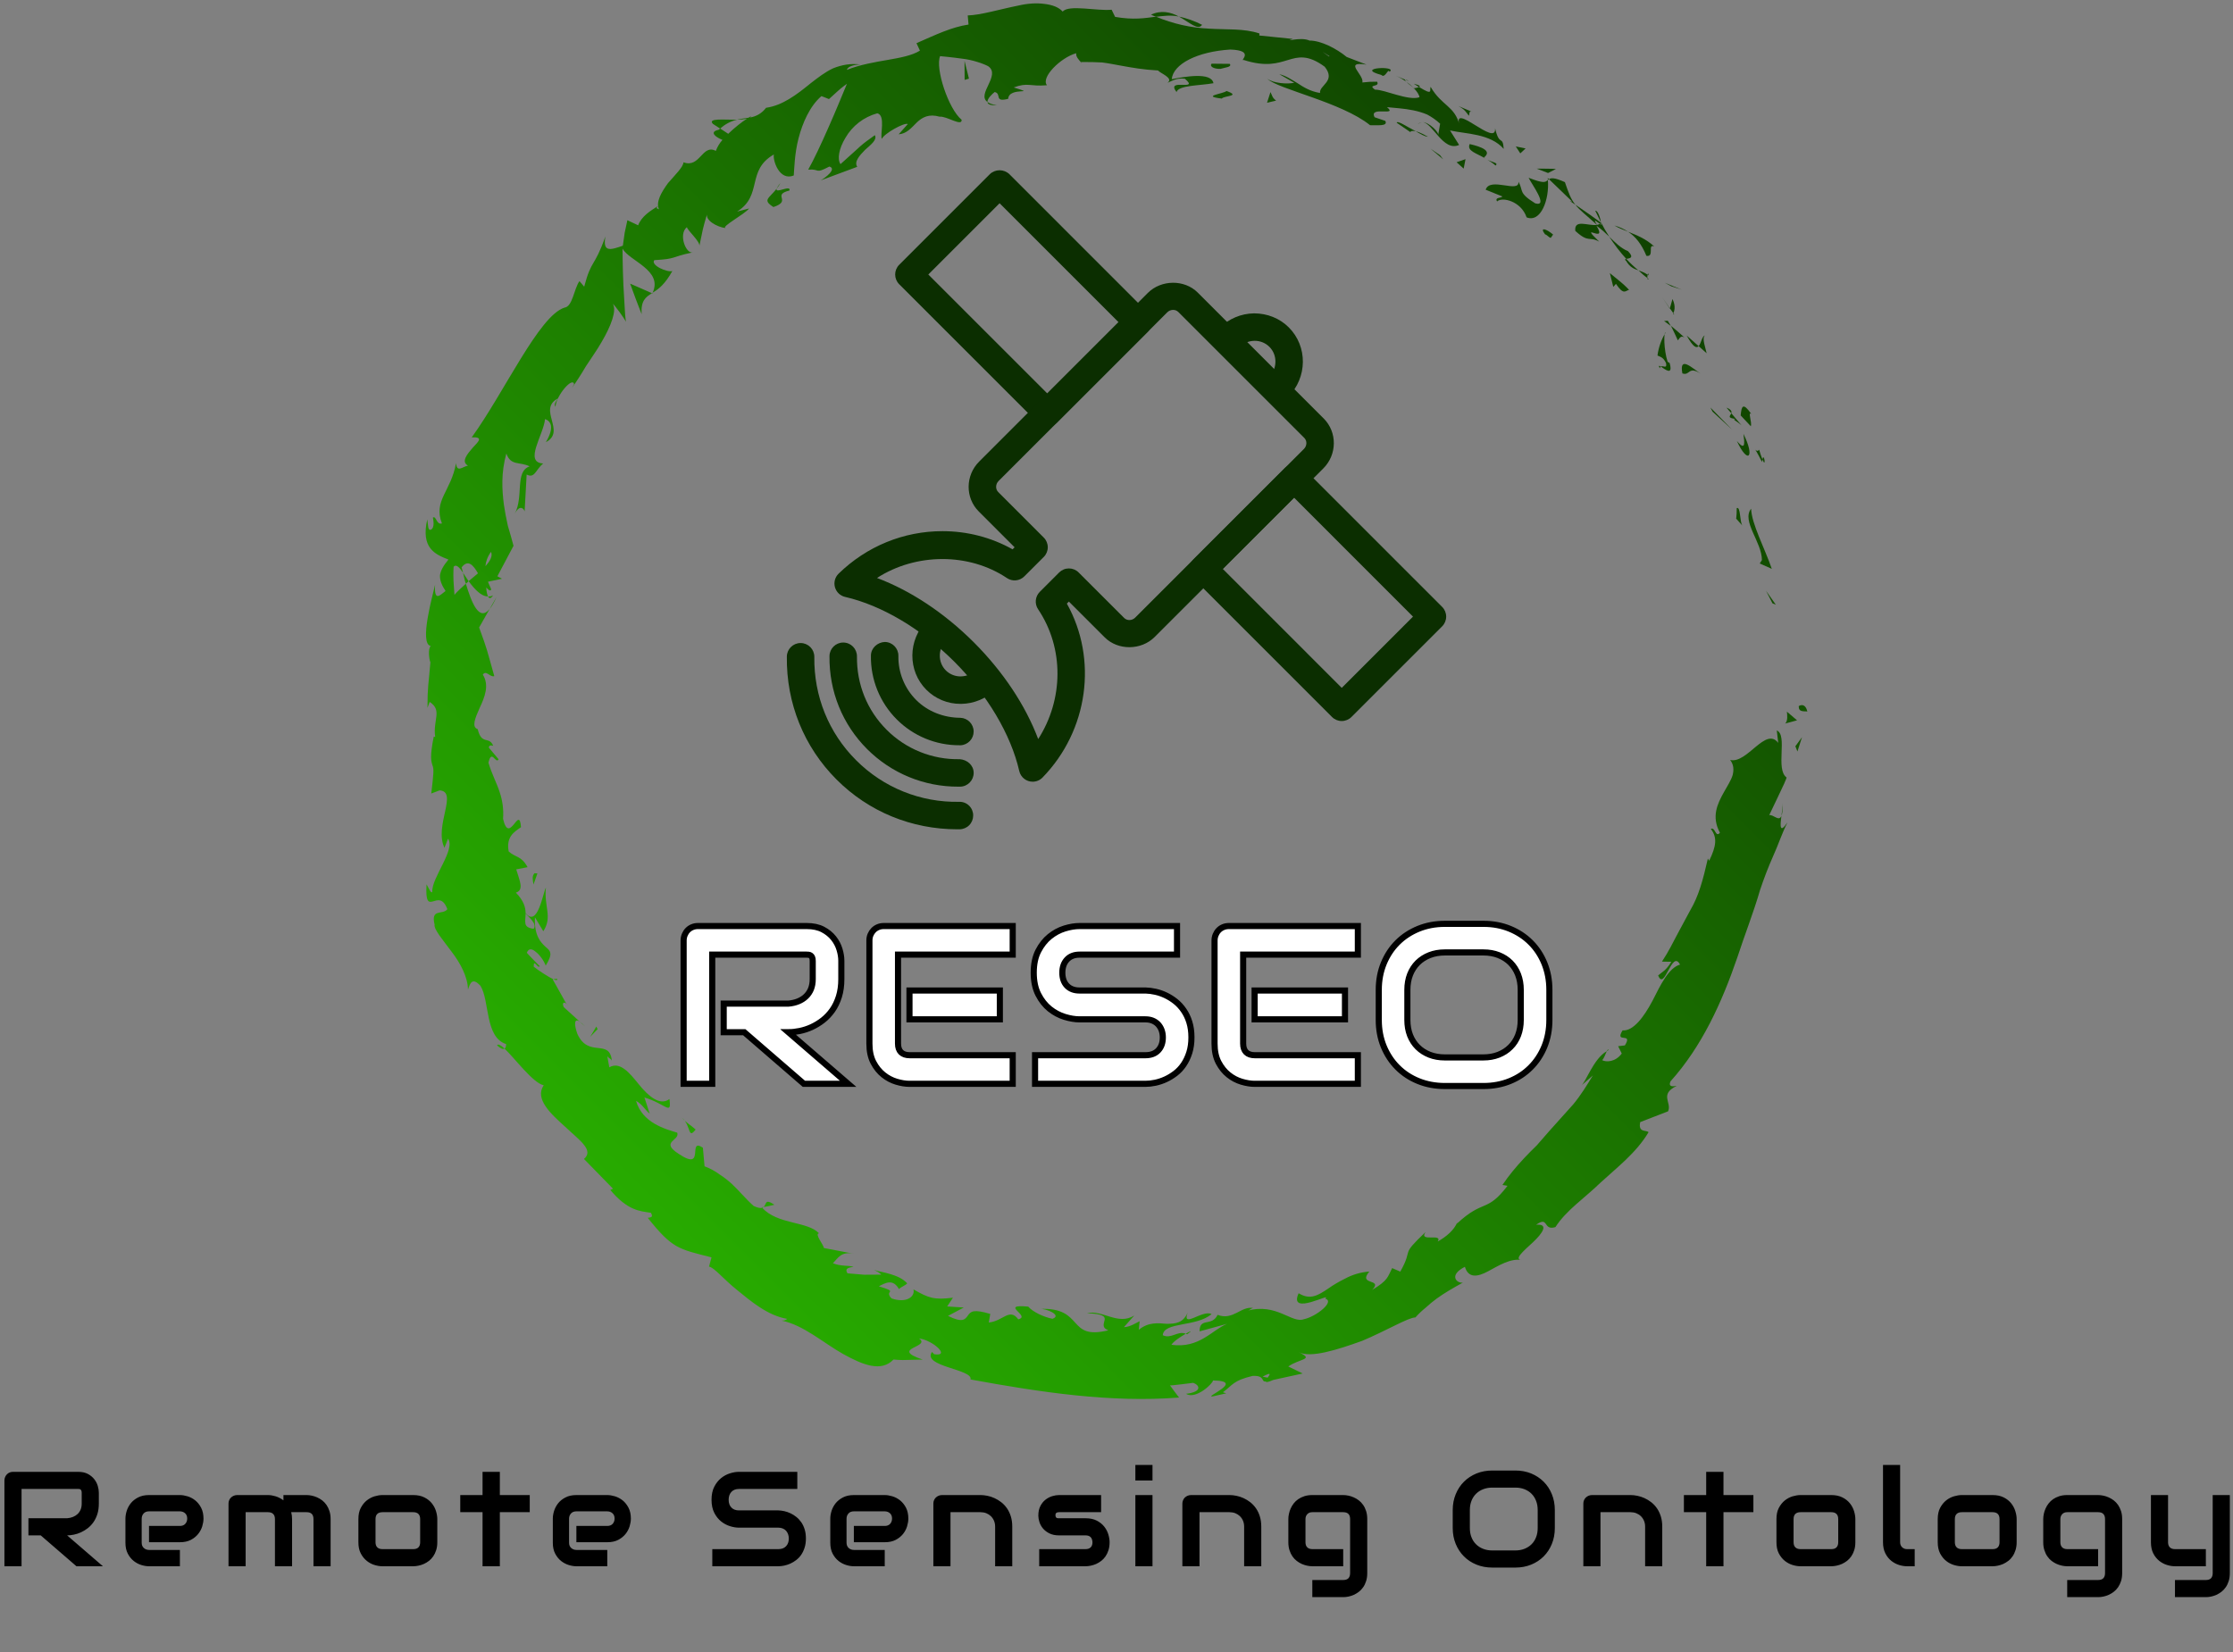 <?xml version="1.0" encoding="UTF-8" standalone="no" ?>
<!DOCTYPE svg PUBLIC "-//W3C//DTD SVG 1.1//EN" "http://www.w3.org/Graphics/SVG/1.1/DTD/svg11.dtd">
<svg xmlns="http://www.w3.org/2000/svg" xmlns:xlink="http://www.w3.org/1999/xlink" version="1.1" width="500" height="370" viewBox="0 0 500 370" xml:space="preserve">
<rect x="0" y="0" width="500" height="370" fill="#808080" stroke="none"/>
<desc>Logo for RESEO</desc>
<defs>
</defs>
<g transform="matrix(1.093 0 0 1.093 250 157.043)" id="n_fAuHnSbyV3S6o67riQa"  >
<g style="" vector-effect="non-scaling-stroke"   >
		<g transform="matrix(3.693 0 0 3.693 121.768 -47.657)" id="zaBJpGKNh4OfTV3_jV9RK"  >
<linearGradient id="SVGID_18" gradientUnits="userSpaceOnUse" gradientTransform="matrix(1 0 0 1 0 0)"  x1="12.211" y1="87.942" x2="89.256" y2="10.898">
<stop offset="0%" style="stop-color:rgb(44,192,0);stop-opacity: 1"/>
<stop offset="100%" style="stop-color:rgb(11,46,0);stop-opacity: 1"/>
</linearGradient>
<path style="stroke: none; stroke-width: 1; stroke-dasharray: none; stroke-linecap: butt; stroke-dashoffset: 0; stroke-linejoin: miter; stroke-miterlimit: 4; fill: url(#SVGID_18); fill-rule: nonzero; opacity: 1;" vector-effect="non-scaling-stroke"  transform=" translate(-83.71, -36.514)" d="M 88.588 49.717 C 88.568 50.074 88.981 49.946 89.059 50 C 88.938 49.396 88.48 49.734 88.588 49.717 z M 87.128 43.991 L 87.312 44.065 L 86.77 43.296 z M 85.941 38.738 C 85.397 39.43 86.543 40.591 86.54 41.59 L 86.42 41.779 L 87.089 42.076 C 86.704 40.948 85.968 39.584 85.941 38.738 z M 86.387 35.464 C 86.193 35.74 85.943 34.946 86.547 36.15 C 86.552 36.076 86.562 36.051 86.569 36.006 C 86.499 35.829 86.438 35.648 86.387 35.464 z M 86.569 36.006 C 86.792 36.555 86.653 35.56 86.569 36.006 z M 85.362 33.563 L 85.924 34.162 C 86.004 33.949 85.736 33.303 85.956 33.487 C 85.483 32.817 85.41 33.042 85.362 33.563 z M 84.575 33.13 L 84.842 33.442 C 84.874 33.349 84.849 33.243 84.575 33.13 z M 85.409 34.111 L 84.842 33.442 C 84.787 33.592 84.581 33.699 85.082 33.757 C 84.86 33.784 85.117 33.847 85.409 34.111 z M 85.516 34.587 C 85.571 35.035 85.66 35.591 85.15 34.979 C 85.755 36.298 86.178 35.909 85.516 34.587 z M 85.144 38.705 L 85.138 38.995 C 85.134 39.14 85.112 39.289 85.112 39.289 L 85.461 39.68 C 85.302 39.48 85.365 38.599 85.144 38.705 z M 83.373 29.128 C 83.219 29.168 83.166 29.566 83.03 29.717 L 83.475 30.114 C 83.412 29.81 83.203 29.282 83.373 29.128 z M 83.029 29.717 L 82.367 29.131 C 82.734 29.792 82.911 29.845 83.029 29.717 z M 83.805 33.357 L 84.894 34.358 L 83.684 33.124 z M 81.519 26.4 L 82.096 26.585 L 81.146 26.202 z M 80.132 24.707 C 80.6 24.791 80.173 24.018 80.569 24.189 C 80.124 23.774 79.59 23.557 79.116 23.371 C 79.536 23.646 79.865 24.057 80.132 24.707 z M 78.361 23.027 C 78.574 23.157 78.834 23.257 79.116 23.371 C 78.885 23.216 78.63 23.099 78.361 23.027 z M 81.629 27.892 C 81.665 27.787 81.786 27.548 81.581 27.103 L 81.434 27.621 L 81.629 27.892 z" stroke-linecap="round" />
</g>
		<g transform="matrix(3.693 0 0 3.693 97.649 -87.162)" id="xNsQaG9dKB-ht7OhOYfSZ"  >
<linearGradient id="SVGID_19" gradientUnits="userSpaceOnUse" gradientTransform="matrix(1 0 0 1 0 0)"  x1="12.211" y1="87.942" x2="89.256" y2="10.898">
<stop offset="0%" style="stop-color:rgb(44,192,0);stop-opacity: 1"/>
<stop offset="100%" style="stop-color:rgb(11,46,0);stop-opacity: 1"/>
</linearGradient>
<path style="stroke: none; stroke-width: 1; stroke-dasharray: none; stroke-linecap: butt; stroke-dashoffset: 0; stroke-linejoin: miter; stroke-miterlimit: 4; fill: url(#SVGID_19); fill-rule: nonzero; opacity: 1;" vector-effect="non-scaling-stroke"  transform=" translate(-77.178, -25.815)" d="M 81.431 27.638 L 81.435 27.621 L 81.024 27.03 L 81.431 27.638 z M 81.678 27.96 L 81.629 27.892 C 81.614 27.942 81.614 27.965 81.678 27.96 z M 83.14 31.244 C 82.676 30.938 81.936 30.213 82.127 31.23 C 82.56 31.379 82.446 30.792 83.14 31.244 z M 81.484 28.593 C 81.505 28.579 81.875 29.396 81.875 29.396 C 81.961 29.32 82.015 29.093 82.242 29.237 C 82.242 29.237 81.505 28.576 81.484 28.593 z M 81.112 28.322 L 81.484 28.593 L 81.317 28.309 z M 79.112 24.448 C 78.71 24.282 78.414 23.979 78.069 23.645 C 78.354 24.082 78.675 24.505 79.014 24.876 C 79.163 24.84 79.496 24.849 79.112 24.448 z M 80.257 25.988 L 80.186 25.934 C 80.19 25.999 80.206 26.04 80.257 25.988 z M 74.659 20.388 L 74.665 20.499 L 74.726 20.454 z M 79.011 24.992 C 79.206 25.33 79.439 25.432 79.688 25.512 C 79.449 25.316 79.224 25.103 79.014 24.876 C 78.947 24.892 78.912 24.914 79.011 24.992 z M 77.296 22.205 L 77.607 22.846 C 77.579 22.598 77.43 22.171 77.296 22.205 z M 80.2 25.755 L 80.25 25.79 C 80.244 25.631 80.219 25.671 80.2 25.755 z M 80.2 25.755 C 80.031 25.634 79.857 25.575 79.688 25.511 C 79.857 25.675 80.023 25.822 80.186 25.934 C 80.182 25.874 80.187 25.814 80.2 25.755 z M 71.849 21.687 C 72.123 21.424 73.175 21.661 73.486 22.571 C 74.278 22.89 74.76 21.567 74.665 20.499 C 74.529 20.622 74.449 20.709 73.598 20.375 C 73.741 20.696 74.736 22.009 73.965 21.794 C 72.997 21.194 73.333 21.11 73.033 20.595 C 73.098 21.259 71.444 20.303 71.216 21.038 L 72.143 21.412 C 72.087 21.511 71.699 21.445 71.849 21.687 z M 75.888 21.662 L 76.191 21.871 C 75.93 21.541 75.818 21.224 75.611 20.618 C 75.028 20.352 74.842 20.381 74.726 20.453 L 76.021 21.702 L 75.888 21.662 z" stroke-linecap="round" />
</g>
		<g transform="matrix(3.693 0 0 3.693 1.316 -18.789)" id="XTg84KqXqelCHLyk6yWSj"  >
<linearGradient id="SVGID_20" gradientUnits="userSpaceOnUse" gradientTransform="matrix(1 0 0 1 0 0)"  x1="12.211" y1="87.942" x2="89.256" y2="10.898">
<stop offset="0%" style="stop-color:rgb(44,192,0);stop-opacity: 1"/>
<stop offset="100%" style="stop-color:rgb(11,46,0);stop-opacity: 1"/>
</linearGradient>
<path style="stroke: none; stroke-width: 1; stroke-dasharray: none; stroke-linecap: butt; stroke-dashoffset: 0; stroke-linejoin: miter; stroke-miterlimit: 4; fill: url(#SVGID_20); fill-rule: nonzero; opacity: 1;" vector-effect="non-scaling-stroke"  transform=" translate(-51.09, -44.331)" d="M 77.385 22.99 C 76.9 23.065 76.115 22.644 76.184 23.324 C 76.951 24.026 76.944 23.597 77.513 23.923 C 76.287 22.737 78.018 24.121 77.358 23.035 C 77.639 23.234 77.861 23.444 78.069 23.645 C 77.901 23.387 77.746 23.12 77.606 22.846 L 77.614 22.894 L 77.62 22.9 L 77.615 22.903 C 77.627 22.996 77.62 23.037 77.585 22.954 C 77.578 22.953 77.562 22.939 77.554 22.933 C 77.503 22.963 77.445 22.982 77.386 22.989 C 77.112 22.557 77.412 22.852 77.554 22.933 C 77.574 22.922 77.597 22.918 77.615 22.903 L 77.614 22.895 C 77.645 22.859 76.191 21.872 76.191 21.872 C 76.414 22.169 76.784 22.443 77.385 22.99 z M 80.875 30.953 C 80.881 30.89 80.908 30.875 80.933 30.856 C 80.832 30.793 80.781 30.778 80.875 30.953 z M 80.744 30.238 C 80.857 30.308 81.054 30.301 81.219 30.658 C 81.285 31.015 81.043 30.765 80.932 30.855 C 81.149 30.992 81.623 31.397 81.418 30.655 L 81.307 30.586 C 81.089 29.941 81.083 28.899 81.192 28.966 C 80.956 29.354 80.804 29.788 80.744 30.238 z M 79.167 26.597 C 79.167 26.597 78.93 26.338 78.651 26.116 L 78.102 25.668 L 78.292 26.432 L 78.44 26.262 C 78.878 26.922 78.966 26.632 79.167 26.597 z M 74.673 20.112 L 75.108 19.891 C 75.119 19.872 74.042 19.869 74.042 19.869 L 74.673 20.112 z M 73.134 19.022 L 73.427 18.748 L 72.884 18.64 z M 20.952 67.197 L 21.241 67.456 C 21.155 67.358 21.058 67.271 20.952 67.197 z M 19.699 64.82 L 19.495 64.846 C 19.646 64.912 19.739 64.922 19.699 64.82 z M 29.678 17.157 C 28.956 17.163 28.035 17.056 28.346 17.387 L 28.749 17.649 C 29.011 17.407 29.331 17.238 29.678 17.157 z M 14.64 42.905 L 14.794 42.764 L 14.485 42.3 C 14.534 42.483 14.563 42.685 14.64 42.905 z M 16.342 43.639 L 15.957 44.309 C 16.079 44.163 16.206 43.948 16.342 43.639 z M 31.16 77.485 L 31.455 77.431 L 31.757 77.361 C 31.209 76.994 31.329 77.332 31.16 77.485 z M 55.48 11.889 C 55.073 11.681 54.64 11.527 54.193 11.43 C 54.807 11.774 55.262 12.221 55.48 11.889 z M 16.369 68.517 C 16.572 68.7 16.705 68.751 16.786 68.697 C 16.584 68.507 16.433 68.418 16.369 68.517 z M 52.648 11.328 C 52.739 11.376 52.83 11.403 52.923 11.444 C 53.318 11.401 53.721 11.333 54.192 11.43 C 53.741 11.178 53.193 11.065 52.648 11.328 z M 77.934 68.842 C 77.971 68.82 78.002 68.785 78.04 68.768 C 77.996 68.725 77.967 68.77 77.934 68.842 z M 87.694 55.068 C 87.696 55.242 87.654 55.52 87.619 55.783 C 87.669 55.66 87.699 55.444 87.694 55.068 z M 66.747 14.937 C 67.121 15.086 66.825 14.922 66.747 14.937 z M 67.687 17.296 C 67.591 17.303 67.505 17.331 67.449 17.415 C 67.511 17.347 67.596 17.305 67.687 17.296 z M 48.759 13.961 L 48.727 13.961 C 48.84 14.04 48.821 14.025 48.759 13.961 z M 67.203 15.376 C 67.079 15.252 66.943 15.138 66.799 15.038 C 66.859 15.104 66.981 15.21 67.203 15.376 z M 67.222 15.157 L 67.519 15.347 C 67.597 15.305 67.577 15.245 67.222 15.157 z" stroke-linecap="round" />
</g>
		<g transform="matrix(3.693 0 0 3.693 -17.926 0.78)" id="-QSYcn6V5CjKHKIkscWIG"  >
<linearGradient id="SVGID_21" gradientUnits="userSpaceOnUse" gradientTransform="matrix(1 0 0 1 0 0)"  x1="12.211" y1="87.942" x2="89.256" y2="10.898">
<stop offset="0%" style="stop-color:rgb(44,192,0);stop-opacity: 1"/>
<stop offset="100%" style="stop-color:rgb(11,46,0);stop-opacity: 1"/>
</linearGradient>
<path style="stroke: none; stroke-width: 1; stroke-dasharray: none; stroke-linecap: butt; stroke-dashoffset: 0; stroke-linejoin: miter; stroke-miterlimit: 4; fill: url(#SVGID_21); fill-rule: nonzero; opacity: 1;" vector-effect="non-scaling-stroke"  transform=" translate(-45.879, -49.631)" d="M 66.233 14.716 C 66.443 14.809 66.627 14.92 66.799 15.038 C 66.741 14.977 66.721 14.941 66.747 14.937 L 66.233 14.716 z M 54.572 84.517 C 54.597 84.527 54.626 84.531 54.654 84.546 C 54.988 84.313 54.834 84.365 54.572 84.517 z M 24.994 26.796 C 25.002 26.781 24.999 26.767 25.006 26.753 L 24.959 26.781 L 24.994 26.796 z" stroke-linecap="round" />
</g>
		<g transform="matrix(3.693 0 0 3.693 -97.403 -82.426)" id="HSvd1QcdNH_T7ST_zvr0o"  >
<linearGradient id="SVGID_22" gradientUnits="userSpaceOnUse" gradientTransform="matrix(1 0 0 1 0 0)"  x1="12.211" y1="87.942" x2="89.256" y2="10.898">
<stop offset="0%" style="stop-color:rgb(44,192,0);stop-opacity: 1"/>
<stop offset="100%" style="stop-color:rgb(11,46,0);stop-opacity: 1"/>
</linearGradient>
<path style="stroke: none; stroke-width: 1; stroke-dasharray: none; stroke-linecap: butt; stroke-dashoffset: 0; stroke-linejoin: miter; stroke-miterlimit: 4; fill: url(#SVGID_22); fill-rule: nonzero; opacity: 1;" vector-effect="non-scaling-stroke"  transform=" translate(-24.355, -27.098)" d="M 24.387 27.944 C 24.34 27.195 24.602 27.004 24.96 26.78 L 23.751 26.251 L 24.063 27.105 L 24.387 27.944 z" stroke-linecap="round" />
</g>
		<g transform="matrix(3.693 0 0 3.693 -2.042 0)" id="Zu6D03_S6tgoJ5BWWLg4a"  >
<linearGradient id="SVGID_23" gradientUnits="userSpaceOnUse" gradientTransform="matrix(1 0 0 1 0 0)"  x1="12.211" y1="87.942" x2="89.256" y2="10.898">
<stop offset="0%" style="stop-color:rgb(44,192,0);stop-opacity: 1"/>
<stop offset="100%" style="stop-color:rgb(11,46,0);stop-opacity: 1"/>
</linearGradient>
<path style="stroke: none; stroke-width: 1; stroke-dasharray: none; stroke-linecap: butt; stroke-dashoffset: 0; stroke-linejoin: miter; stroke-miterlimit: 4; fill: url(#SVGID_23); fill-rule: nonzero; opacity: 1;" vector-effect="non-scaling-stroke"  transform=" translate(-50.18, -49.42)" d="M 24.838 72.309 L 24.546 71.41 C 25.739 71.764 26.059 72.447 25.934 71.496 C 25.405 71.894 24.765 71.337 24.24 70.687 C 23.715 70.037 23.186 69.391 22.598 69.737 L 22.484 69.11 C 22.572 69.249 22.653 69.225 22.74 69.362 C 22.599 68.109 21.442 69.246 20.825 67.879 C 20.647 67.385 20.633 66.984 20.952 67.197 L 20.07 66.395 C 19.928 66.095 20.171 66.057 20.319 66.349 L 20.167 66.125 L 19.878 65.607 L 19.455 64.852 L 19.496 64.846 C 19.199 64.718 18.655 64.349 18.405 64.154 C 18.389 63.672 18.634 64.297 18.738 64.124 C 18.738 64.124 18.003 63.387 18.024 63.375 C 18.12 63.12 18.313 63.152 18.509 63.322 C 18.724 63.485 18.949 63.782 19.07 64.091 C 19.494 63.409 19.331 63.277 19.05 63.042 C 18.797 62.801 18.428 62.446 18.471 61.411 L 18.937 62.187 C 19.46 61.375 18.966 60.831 19.081 59.763 C 18.917 60.036 18.625 62.023 17.952 61.174 C 17.952 60.863 17.853 60.496 17.416 60.044 C 17.876 59.896 17.63 59.406 17.434 58.753 L 18.064 58.631 C 17.706 57.979 17.403 58.112 17.015 57.758 C 16.869 56.944 17.307 56.682 17.698 56.413 C 17.607 55.116 17.052 57.456 16.703 55.948 C 16.742 55.442 16.676 54.933 16.511 54.453 C 16.358 53.976 16.089 53.483 15.892 52.833 C 16.075 52.043 16.289 52.937 16.458 52.646 L 15.915 51.999 C 15.919 51.83 16.078 51.876 16.158 51.899 C 15.931 51.332 15.517 51.888 15.297 50.972 C 14.948 50.857 15.149 50.369 15.408 49.788 C 15.684 49.203 15.953 48.534 15.582 47.945 C 15.777 47.677 15.967 48.103 16.218 48.031 C 15.771 46.455 15.87 46.689 15.376 45.331 L 15.957 44.307 C 15.362 45.028 14.954 43.928 14.639 42.902 C 14.367 43.15 14.128 43.368 14.007 43.521 L 13.954 42.737 C 13.935 42.345 13.961 41.958 13.961 41.958 C 14.109 41.801 14.285 42.001 14.485 42.296 C 14.462 42.195 14.435 42.094 14.404 41.995 C 14.769 41.523 15.058 41.884 15.313 42.325 L 14.794 42.76 C 15.119 43.203 15.492 43.613 15.872 43.607 C 15.813 43.501 15.778 43.31 15.773 43.106 C 15.862 43.219 15.946 43.296 16.016 43.266 C 16.095 43.232 15.958 43.053 15.866 42.792 L 16.645 42.627 L 16.388 42.49 L 17.283 40.8 C 17.193 40.432 17.076 40.062 16.968 39.682 C 16.88 39.296 16.807 38.906 16.749 38.514 C 16.646 37.699 16.584 36.756 16.887 35.677 C 17.129 36.378 17.622 36.117 18.177 36.391 C 17.342 36.679 17.861 38.048 17.355 39.02 C 17.618 38.503 17.853 38.721 17.9 38.889 L 18.012 36.844 C 18.462 37.077 18.497 36.595 18.926 36.23 C 17.841 36.175 18.955 34.637 19.032 33.767 C 19.35 33.879 19.573 34.211 19.079 35.049 C 20.224 34.443 18.598 33.228 19.744 32.624 C 19.626 32.834 19.513 32.92 19.613 33.085 C 19.646 32.457 20.567 31.398 20.645 31.831 L 20.527 32.038 C 20.758 31.715 21.029 31.297 21.297 30.841 C 21.583 30.396 21.914 29.944 22.171 29.489 C 22.701 28.592 23.021 27.724 22.791 27.372 C 22.885 27.431 23.437 28.182 23.52 28.369 C 23.52 28.369 23.481 28.113 23.461 27.749 L 23.381 26.376 C 23.334 25.364 23.33 24.305 23.33 24.305 C 23.691 24.994 25.581 25.498 25.003 26.751 C 25.343 26.556 25.695 26.265 26.095 25.553 C 25.833 25.643 24.879 25.243 25.09 24.949 C 26.383 24.873 25.904 24.798 27.249 24.512 C 26.861 24.654 26.409 23.516 26.901 23.118 C 26.941 23.313 27.675 23.941 27.59 24.18 L 27.786 23.241 C 27.897 22.779 28.041 22.335 28.041 22.335 C 27.857 22.725 28.585 23.117 29.048 23.17 C 28.788 23.088 30.097 22.412 30.35 22.082 L 29.687 22.253 C 31.126 21.357 30.181 19.972 31.726 19.084 C 31.657 19.397 32.025 20.576 32.829 20.251 C 32.859 19.911 32.87 19.044 33.095 18.186 C 33.317 17.33 33.719 16.403 34.365 15.846 L 34.783 16.011 L 35.27 15.569 C 35.514 15.346 35.779 15.165 35.779 15.165 C 35.564 15.676 35.176 16.639 34.769 17.553 C 34.363 18.477 33.945 19.371 33.631 19.927 C 34.32 19.872 33.972 20.191 34.806 19.754 C 35.241 19.888 34.559 20.392 34.323 20.524 L 36.35 19.77 C 36.168 19.485 36.471 19.151 36.789 18.825 C 37.12 18.533 37.47 18.261 37.327 18.014 L 37.013 18.244 C 36.822 18.374 36.578 18.567 36.348 18.787 L 35.422 19.621 C 35.233 19.34 35.335 18.761 35.691 18.169 C 36.078 17.496 36.715 17.004 37.464 16.8 C 37.942 16.91 37.6 18.025 37.718 18.22 C 37.822 17.937 38.968 17.292 39.156 17.397 L 38.649 17.966 C 39.097 17.936 39.355 17.604 39.659 17.306 C 39.963 17.017 40.331 16.817 40.924 16.989 C 41.293 16.939 42.177 17.561 42.141 17.159 C 41.405 16.557 40.666 14.296 40.948 13.629 C 41.022 13.637 41.571 13.685 42.154 13.767 C 42.734 13.828 43.373 14.053 43.619 14.191 C 44.333 14.691 42.956 15.742 43.573 16.17 C 43.56 15.986 43.85 15.713 43.976 15.62 C 44.385 15.717 43.916 16.205 44.725 15.997 C 44.761 15.303 46.418 15.796 45.033 15.367 C 45.828 15.069 45.915 15.327 46.876 15.243 C 46.518 14.82 47.63 13.706 48.501 13.466 C 48.457 13.642 48.66 13.858 48.755 13.956 C 49.192 13.949 49.578 13.961 49.936 13.98 C 50.294 14.024 50.624 14.094 50.949 14.151 C 51.599 14.27 52.229 14.381 53.034 14.424 C 53.171 14.59 53.919 14.844 53.563 15.109 C 53.8 15.019 54.034 14.824 54.524 14.882 C 55.385 15.61 53.434 14.807 54.063 15.621 C 54.167 15.237 55.373 15.268 56.111 15.131 C 56 14.495 54.509 14.768 53.797 14.908 C 53.874 14.068 55.214 13.377 57.043 13.263 C 58.465 13.31 57.524 13.921 57.789 13.842 C 59.032 14.237 59.659 14.018 60.237 13.846 C 60.812 13.672 61.345 13.526 62.284 14.217 C 62.927 15.024 61.968 15.239 62.023 15.672 C 61.467 15.581 61.099 15.343 60.766 15.124 C 60.427 14.925 60.134 14.715 59.763 14.63 L 60.595 15.107 C 60.199 15.19 59.451 15.137 59.1 14.886 C 59.667 15.457 63.223 16.184 64.8 17.462 C 65.184 17.448 65.809 17.541 65.645 17.222 L 65.051 17.019 C 64.707 16.372 66.374 16.991 65.739 16.46 C 66.189 16.507 66.687 16.53 67.199 16.636 C 67.455 16.689 67.715 16.762 67.97 16.871 C 68.214 17.001 68.455 17.166 68.686 17.377 L 68.574 18.026 C 68.644 17.86 68.08 17.297 67.698 17.289 C 68.275 17.314 68.852 18.958 69.739 18.556 L 69.234 17.752 C 70.117 17.953 71.462 17.916 72.214 18.776 C 72.156 17.982 71.979 18.678 71.734 17.631 C 71.83 18.72 69.319 16.115 69.769 17.474 C 69.492 16.371 68.786 16.411 68.156 15.331 C 68.092 15.525 68.316 15.838 67.517 15.341 C 67.432 15.376 67.343 15.4 67.252 15.411 L 67.202 15.37 L 67.238 15.414 C 67.188 15.424 67.182 15.428 67.252 15.429 C 67.412 15.606 67.526 15.778 67.54 15.91 C 66.913 16.122 65.611 15.479 65.072 15.488 C 64.622 15.165 65.369 15.373 65.189 15.047 L 64.785 15.053 L 64.372 15.09 C 64.482 14.653 63.277 13.892 64.6 14.099 L 63.501 13.674 C 62.936 13.205 62.061 12.76 61.442 12.765 C 60.926 12.53 59.944 12.891 60.508 12.673 L 58.654 12.484 L 58.663 12.371 C 57.795 12.08 56.825 12.168 55.864 12.103 C 54.853 12.057 53.858 11.832 52.925 11.44 C 52.304 11.521 51.672 11.628 50.656 11.451 L 50.462 11.053 C 49.679 11.137 48.072 10.754 47.75 11.157 C 47.522 10.907 47.163 10.78 46.73 10.73 C 46.297 10.67 45.793 10.704 45.283 10.824 C 44.256 11.029 43.191 11.353 42.48 11.37 L 42.525 11.876 C 41.579 12.018 40.727 12.433 39.638 12.909 L 39.828 13.323 C 38.949 13.869 37.279 13.797 35.779 14.39 C 35.817 14.193 36.217 14.093 36.523 14.092 C 35.985 14.019 35.488 14.116 35.024 14.299 C 34.571 14.507 34.163 14.828 33.762 15.138 C 32.97 15.783 32.206 16.363 31.292 16.495 C 31.076 16.787 30.753 16.981 30.394 17.034 C 30.425 17.014 30.452 16.988 30.473 16.958 C 30.433 16.977 30.376 17.01 30.318 17.045 C 30.115 17.078 29.9 17.104 29.679 17.154 C 29.867 17.158 30.054 17.138 30.237 17.096 C 29.957 17.277 29.554 17.587 29.194 17.938 L 28.75 17.645 L 28.659 17.716 C 28.141 17.825 28.452 18.109 28.874 18.276 C 28.715 18.455 28.59 18.662 28.507 18.886 C 27.744 18.486 27.637 19.862 26.712 19.519 C 26.701 19.78 26.252 20.211 25.851 20.677 C 25.483 21.184 25.167 21.727 25.355 22.131 C 25.269 22.059 25.129 22.115 25.317 21.934 C 24.856 22.222 24.388 22.517 24.197 23.015 L 23.6 22.733 L 23.451 23.426 L 23.348 24.147 C 22.604 24.411 22.235 24.494 22.38 23.635 C 21.747 25.415 21.617 24.863 21.204 26.42 L 20.941 26.112 C 20.636 26.544 20.559 27.531 20.112 27.583 C 18.703 28.02 16.775 32.281 14.966 34.781 C 15.632 34.752 15.346 35.009 15.026 35.35 C 14.724 35.699 14.356 36.13 14.757 36.349 C 14.44 36.413 14.146 36.761 14.094 36.21 C 13.828 37.769 12.816 38.283 13.313 39.557 C 13.002 39.655 13.009 39.122 12.811 39.23 C 12.837 39.37 12.917 39.779 12.717 39.894 C 12.519 40.007 12.551 39.61 12.499 39.333 C 12.136 40.924 12.926 41.273 13.674 41.561 C 13.393 41.9 13.238 42.172 13.204 42.44 C 13.194 42.712 13.298 42.98 13.513 43.306 C 13.216 43.527 12.876 43.941 12.932 42.96 C 12.819 43.487 12.027 46.239 12.693 46.358 C 12.522 46.513 12.606 47.116 12.673 47.264 C 12.573 48.482 12.51 48.59 12.511 49.791 L 12.631 49.46 C 13.357 49.938 12.8 50.447 12.939 51.409 L 12.859 51.385 C 12.636 52.499 12.715 52.74 12.784 52.969 C 12.879 53.199 12.849 53.426 12.721 54.544 L 13.18 54.37 C 14.234 54.43 12.862 56.351 13.454 57.555 L 13.65 57.052 C 14.082 57.645 12.736 59.227 12.778 59.982 C 12.73 60.157 12.577 59.78 12.459 59.583 C 12.343 61.573 13.127 59.661 13.614 60.961 C 13.364 61.306 12.681 60.892 12.905 61.816 C 12.855 62.081 13.354 62.648 13.838 63.306 C 14.342 63.959 14.749 64.733 14.757 65.428 C 14.874 65.067 14.996 64.72 15.451 65.215 C 15.964 66.029 15.688 68.072 16.873 68.446 C 16.875 68.588 16.84 68.662 16.786 68.698 C 17.361 69.239 18.356 70.604 18.958 70.733 C 18.447 71.483 19.338 72.306 20.144 73.031 C 20.932 73.778 21.77 74.33 21.192 74.822 L 22.806 76.475 L 22.653 76.539 C 23.603 77.684 24.299 77.72 24.905 77.807 C 25.085 78.111 24.808 78.052 24.733 78.092 C 26.093 79.791 26.411 79.812 28.267 80.281 L 28.127 80.796 C 28.404 80.827 28.9 81.461 29.672 82.082 C 30.437 82.702 31.366 83.507 32.464 83.694 C 32.419 83.735 32.335 83.801 32.15 83.79 C 33.368 84.03 34.465 85.025 35.57 85.645 C 36.672 86.254 37.68 86.661 38.363 85.95 C 38.363 85.95 38.759 85.996 39.171 85.972 L 39.982 85.952 C 38.096 85.321 40.483 85.272 39.779 84.782 C 40.538 84.868 41.561 85.802 40.619 85.656 L 40.5 85.529 C 39.918 86.34 42.804 86.49 42.633 87.056 C 46.529 87.77 50.423 88.357 54.204 88.059 L 53.951 87.728 L 53.701 87.383 C 53.703 87.41 54.985 87.244 54.985 87.244 C 55.342 87.361 55.519 87.742 54.588 87.853 C 55.132 88.19 56.092 87.272 56.084 87.113 C 57.933 87.129 55.52 88.063 56.07 87.996 L 56.822 87.825 L 56.636 87.767 C 57.194 87.352 57.201 87.118 58.283 86.859 C 58.999 86.827 58.737 87.208 59.015 87.166 C 59.026 87.218 59.124 87.218 59.438 87.08 L 61.062 86.725 L 60.262 86.336 C 60.889 85.89 61.749 85.965 60.839 85.543 C 61.509 85.88 62.969 85.413 64.355 84.916 C 65.712 84.346 66.93 83.611 67.314 83.615 C 67.489 83.417 67.681 83.235 67.887 83.07 C 68.08 82.891 68.284 82.723 68.496 82.568 C 68.926 82.256 69.408 81.98 69.948 81.681 C 69.621 81.739 69.129 81.279 70.06 80.805 C 70.253 81.455 70.771 81.363 71.344 81.055 C 71.919 80.749 72.591 80.312 73.235 80.432 C 72.729 80.412 73.32 79.92 73.84 79.439 C 74.359 78.952 74.739 78.405 74.008 78.473 C 74.734 77.962 74.372 78.82 75.082 78.602 C 75.682 77.666 76.674 77.018 77.567 76.149 C 78.479 75.307 79.559 74.493 80.247 73.338 C 80.131 73.199 79.657 73.385 79.786 72.775 L 81.329 72.179 C 81.559 71.69 80.821 71.245 81.812 70.764 C 81.618 70.798 81.329 70.845 81.462 70.518 C 83.203 68.585 84.318 66.134 85.17 63.644 C 85.579 62.387 86.067 61.161 86.435 59.891 C 86.645 59.264 86.881 58.642 87.156 58.024 C 87.438 57.408 87.638 56.771 87.953 56.148 C 87.507 56.804 87.548 56.322 87.617 55.783 C 87.483 56.121 87.189 55.709 86.943 55.741 L 87.435 54.709 L 87.774 53.989 C 87.867 53.791 87.906 53.656 87.906 53.656 C 87.269 53.2 87.983 51.295 87.361 51.044 L 87.441 51.735 C 86.74 50.811 85.72 52.908 84.773 52.682 C 84.973 52.937 84.986 53.219 84.913 53.52 C 84.822 53.819 84.616 54.133 84.432 54.463 C 84.058 55.127 83.726 55.834 84.206 56.719 C 83.963 57.021 83.947 56.37 83.701 56.51 C 84.068 56.977 84.006 57.461 83.612 58.273 L 83.538 58.153 C 83.262 59.356 83.035 60.214 82.562 61.021 L 81.869 62.308 C 81.619 62.771 81.374 63.295 80.991 63.871 L 81.512 63.88 C 81.196 64.39 81.007 64.439 80.78 64.636 C 81.133 65.557 81.54 63.155 81.994 64.037 C 81.378 64.204 80.922 65.14 80.465 66.047 C 79.991 66.943 79.393 67.741 78.808 67.685 C 78.335 68.452 79.412 67.746 78.935 68.52 L 78.561 68.565 L 78.761 68.971 C 78.405 69.456 77.879 69.456 77.674 69.338 C 77.784 69.241 77.86 68.974 77.934 68.84 C 77.191 69.245 76.745 70.623 76.496 70.769 L 77.157 70.189 C 76.837 70.715 76.496 71.275 76.073 71.787 L 74.72 73.295 L 74.053 74.061 C 73.812 74.294 73.577 74.53 73.352 74.77 C 72.902 75.25 72.49 75.744 72.143 76.264 L 72.423 76.311 C 71.268 77.827 71.102 77.027 69.615 78.412 L 69.644 78.324 C 69.46 78.768 69.041 79.129 68.552 79.4 C 68.847 78.915 67.462 79.467 67.88 78.874 C 66.408 80.271 67.247 79.705 66.475 81.072 L 66.024 80.877 C 65.768 81.373 65.812 81.548 64.919 82.085 C 65.543 81.431 64.094 81.856 64.758 81.069 C 64.284 81.102 63.824 81.237 63.407 81.464 C 63.079 81.624 62.764 81.81 62.465 82.02 C 61.921 82.386 61.477 82.667 60.836 82.272 C 60.243 83.582 62.751 82.176 62.311 82.572 C 62.87 82.724 61.807 83.573 61.125 83.714 C 60.464 83.963 59.605 82.793 57.993 83.244 C 58.157 83.207 58.15 83.128 58.313 83.092 C 57.641 82.968 57.199 83.804 56.341 83.471 C 56.021 84.147 55.342 83.587 55.34 84.387 L 56.865 83.97 C 56.038 84.304 55.325 85.35 53.781 85.132 C 53.88 84.956 54.293 84.68 54.575 84.518 C 54.12 84.339 53.773 84.825 53.301 84.601 C 53.351 83.847 55.172 84.152 56.007 83.428 C 55.511 83.164 54.338 84.263 54.683 83.342 C 54.426 83.933 54.003 83.963 53.53 83.969 C 53.048 83.932 52.518 83.854 51.969 84.3 L 52.017 83.823 C 51.843 83.906 51.479 84.149 51.144 84.154 L 51.716 83.509 C 50.817 84.074 49.954 83.176 49.094 83.376 C 50.002 83.422 50.105 83.56 50.077 83.745 C 50.049 83.935 49.883 84.177 50.278 84.329 C 47.954 84.897 48.984 83.043 46.482 83.14 C 46.821 83.113 47.734 83.491 47.182 83.69 C 46.703 83.594 46.093 83.313 45.837 83.014 C 44.179 82.859 46.027 83.537 45.284 83.719 C 44.798 83.059 44.432 83.827 43.648 83.895 L 43.731 83.42 C 42.804 83.145 42.647 83.275 42.486 83.512 C 42.333 83.724 42.198 83.931 41.385 83.529 L 42.261 83.064 L 41.341 83.005 L 41.659 82.52 C 40.619 82.648 40.314 82.545 39.469 82.057 C 39.574 82.457 39.08 82.845 38.254 82.559 C 37.797 82.087 38.72 82.241 37.549 81.887 C 37.92 81.701 38.325 81.446 38.668 82.044 C 38.771 81.914 39.02 81.852 39.122 81.723 C 38.651 81.199 37.692 81.12 37.281 80.976 C 37.431 81.049 37.608 81.141 37.679 81.239 L 36.736 81.245 L 35.809 81.167 C 35.634 80.881 35.895 80.846 36.147 80.809 C 35.808 80.704 35.493 80.798 35.001 80.607 C 35.295 80.313 35.446 79.937 36.173 80.083 L 34.503 79.763 C 34.476 79.57 33.97 78.977 34.229 78.945 C 33.597 78.27 31.929 78.469 31.083 77.533 C 30.99 77.558 30.847 77.542 30.608 77.432 C 30.176 77.052 29.831 76.617 29.421 76.231 C 29.21 76.033 28.981 75.854 28.738 75.696 C 28.476 75.5 28.188 75.343 27.881 75.23 L 27.788 74.196 C 26.9 73.606 27.962 75.549 26.465 74.55 C 25.372 73.856 26.532 73.811 26.365 73.362 C 25.71 73.163 24.429 72.825 24.081 71.597 C 24.437 71.792 24.559 72.08 24.838 72.309 z M 17.953 61.201 C 18.137 61.41 18.604 61.775 18.401 62.05 C 17.785 61.974 17.952 61.663 17.953 61.201 z M 16.035 41.134 C 16.14 41.365 15.988 41.637 15.725 41.929 C 15.748 41.678 15.836 41.406 16.035 41.134 z M 62.553 13.635 C 62.539 13.638 62.529 13.64 62.516 13.646 C 61.968 13.246 62.16 13.396 62.553 13.635 z M 63.741 14.292 C 63.891 14.276 63.907 14.21 63.878 14.128 C 63.746 14.209 63.461 14.114 63.151 13.964 C 63.197 14.115 63.328 14.256 63.741 14.292 z M 59.118 86.957 L 58.838 86.899 C 59.368 86.619 59.241 86.781 59.118 86.957 z" stroke-linecap="round" />
</g>
		<g transform="matrix(3.693 0 0 3.693 -19.648 -12.956)" id="LgPuD8hXWUxm-0lsqqnjX"  >
<linearGradient id="SVGID_24" gradientUnits="userSpaceOnUse" gradientTransform="matrix(1 0 0 1 0 0)"  x1="12.211" y1="87.942" x2="89.256" y2="10.898">
<stop offset="0%" style="stop-color:rgb(44,192,0);stop-opacity: 1"/>
<stop offset="100%" style="stop-color:rgb(11,46,0);stop-opacity: 1"/>
</linearGradient>
<path style="stroke: none; stroke-width: 1; stroke-dasharray: none; stroke-linecap: butt; stroke-dashoffset: 0; stroke-linejoin: miter; stroke-miterlimit: 4; fill: url(#SVGID_24); fill-rule: nonzero; opacity: 1;" vector-effect="non-scaling-stroke"  transform=" translate(-45.413, -45.911)" d="M 16.146 43.549 C 16.063 43.596 15.967 43.618 15.872 43.611 C 15.936 43.727 16.028 43.746 16.146 43.549 z M 31.05 77.505 L 31.078 77.533 C 31.108 77.523 31.136 77.507 31.159 77.485 L 31.05 77.505 z M 44.092 16.348 C 43.837 16.316 43.685 16.251 43.577 16.174 C 43.585 16.291 43.715 16.373 44.092 16.348 z M 70.505 16.74 L 69.694 16.394 C 70.067 16.592 70.141 16.761 70.282 16.937 C 70.325 16.831 70.267 16.604 70.505 16.74 z M 74.506 23.515 C 74.634 23.551 74.696 23.679 74.823 23.713 L 74.953 23.528 C 74.567 23.197 74.186 23.095 74.506 23.515 z M 70.326 18.507 C 70.153 18.897 70.703 19.005 71.202 19.313 C 71.173 19.293 71.144 19.276 71.119 19.251 C 71.585 18.884 70.972 18.657 70.326 18.507 z M 71.319 19.383 C 71.474 19.475 71.628 19.577 71.758 19.698 C 71.946 19.555 71.609 19.527 71.319 19.383 z M 65.424 14.671 C 65.64 14.89 65.796 14.274 65.877 14.496 C 66.376 14.148 63.889 14.261 65.424 14.671 z M 69.992 19.868 L 70.094 19.344 L 69.6 19.516 z M 66.275 17.323 L 67.034 17.843 C 67.061 17.763 67.188 17.77 67.335 17.799 C 66.835 17.539 66.321 17.181 66.275 17.323 z" stroke-linecap="round" />
</g>
		<g transform="matrix(3.693 0 0 3.693 10.416 -21.348)" id="CXhGFkPmZLLu7A7wJfye2"  >
<linearGradient id="SVGID_25" gradientUnits="userSpaceOnUse" gradientTransform="matrix(1 0 0 1 0 0)"  x1="12.211" y1="87.942" x2="89.256" y2="10.898">
<stop offset="0%" style="stop-color:rgb(44,192,0);stop-opacity: 1"/>
<stop offset="100%" style="stop-color:rgb(11,46,0);stop-opacity: 1"/>
</linearGradient>
<path style="stroke: none; stroke-width: 1; stroke-dasharray: none; stroke-linecap: butt; stroke-dashoffset: 0; stroke-linejoin: miter; stroke-miterlimit: 4; fill: url(#SVGID_25); fill-rule: nonzero; opacity: 1;" vector-effect="non-scaling-stroke"  transform=" translate(-53.554, -43.638)" d="M 67.334 17.799 C 67.591 17.941 67.827 18.09 68.01 18.099 C 67.869 18.025 67.575 17.849 67.334 17.799 z M 68.856 19.354 L 68.682 19.126 L 68.155 18.763 z M 57.021 14.056 L 56.008 14.046 C 55.88 14.2 56.13 14.345 56.506 14.333 C 56.762 14.25 57.141 14.242 57.021 14.056 z M 59.588 16.094 C 59.364 15.929 59.376 15.817 59.275 15.621 L 59.085 16.213 L 59.588 16.094 z M 56.834 15.56 C 56.702 15.714 55.379 15.84 56.574 15.981 C 56.701 15.815 57.671 15.858 56.834 15.56 z M 42.309 14.945 L 42.549 14.875 L 42.303 13.887 z M 31.702 22.001 C 32.759 21.647 31.586 21.337 32.592 21.083 C 32.689 20.742 31.768 21.292 31.884 20.978 C 31.448 21.54 31.076 21.597 31.702 22.001 z M 31.884 20.978 C 31.954 20.888 32.026 20.788 32.096 20.669 C 32.009 20.76 31.938 20.864 31.884 20.978 z M 88.507 52.211 L 88.76 51.416 L 88.392 51.92 z M 87.828 50.658 L 88.486 50.481 L 87.922 50 C 87.942 50.178 87.981 50.525 87.828 50.658 z M 18.61 58.975 L 18.447 58.967 C 18.311 59.116 18.339 59.275 18.392 59.595 L 18.61 58.975 z M 21.949 67.616 L 21.877 67.472 L 21.538 68.044 z M 27.386 73.187 C 27.16 72.97 26.821 72.787 26.63 72.532 C 27.146 72.979 26.944 73.761 27.386 73.187 z" stroke-linecap="round" />
</g>
</g>
</g>
<g transform="matrix(0.853 0 0 0.853 250 111.939)" id="dlbYKDUWPOQ1L3k-b8cgE"  >
<g style="" vector-effect="non-scaling-stroke"   >
		<g transform="matrix(3.606 0 0 3.606 14.222 -14.217)" id="GM6NawEX1pb_z2ZjvRccQ"  >
<path style="stroke: none; stroke-width: 1; stroke-dasharray: none; stroke-linecap: butt; stroke-dashoffset: 0; stroke-linejoin: miter; stroke-miterlimit: 4; fill: rgb(11,46,0); fill-rule: nonzero; opacity: 1;" vector-effect="non-scaling-stroke"  transform=" translate(-27.944, -20.064)" d="M 18.961 18.676 C 18.696 18.676 18.441 18.571 18.254 18.383 L 8.18 8.31 C 7.791 7.919 7.791 7.287 8.18 6.896 L 14.783 0.293 C 15.18 -0.082 15.8 -0.082 16.197 0.293 L 26.27 10.367 C 26.458 10.554 26.563 10.809 26.563 11.074 C 26.563 11.339 26.458 11.594 26.27 11.781 L 19.667 18.384 C 19.48 18.572 19.226 18.677 18.961 18.676 z M 10.301 7.603 L 18.961 16.262 L 24.149 11.074 L 15.49 2.414 L 10.301 7.603 z M 40.396 40.115 C 40.131 40.115 39.876 40.01 39.689 39.822 L 29.615 29.746 C 29.225 29.356 29.225 28.722 29.615 28.332 L 36.219 21.73 C 36.406 21.542 36.661 21.437 36.926 21.437 C 37.191 21.437 37.446 21.542 37.633 21.73 L 47.706 31.806 C 47.894 31.993 47.999 32.248 47.999 32.513 C 47.999 32.778 47.894 33.033 47.706 33.22 L 41.103 39.822 C 40.916 40.01 40.661 40.115 40.396 40.115 z M 31.736 29.039 L 40.396 37.701 L 45.584 32.513 L 36.925 23.851 L 31.736 29.039 z" stroke-linecap="round" />
</g>
		<g transform="matrix(3.606 0 0 3.606 -8.495 8.518)" id="IFEsQ2nLBsC1QJaCuHx-X"  >
<path style="stroke: none; stroke-width: 1; stroke-dasharray: none; stroke-linecap: butt; stroke-dashoffset: 0; stroke-linejoin: miter; stroke-miterlimit: 4; fill: rgb(11,46,0); fill-rule: nonzero; opacity: 1;" vector-effect="non-scaling-stroke"  transform=" translate(-21.643, -26.369)" d="M 17.896 44.534 C 17.43 44.534 17.025 44.212 16.921 43.758 C 16.311 41.093 14.59 38.193 12.199 35.8 C 9.806 33.41 6.905 31.69 4.24 31.078 C 3.884 30.995 3.602 30.725 3.504 30.373 C 3.405 30.021 3.506 29.644 3.766 29.388 C 5.815 27.391 8.502 26.291 11.33 26.291 C 13.139 26.291 14.887 26.746 16.433 27.613 L 16.581 27.465 L 13.971 24.856 C 12.978 23.861 12.992 22.233 14 21.225 L 26.279 8.944 C 27.259 7.967 28.951 7.957 29.91 8.916 L 39.084 18.089 C 40.075 19.082 40.063 20.71 39.058 21.718 L 26.773 34 C 25.798 34.975 24.104 34.988 23.142 34.025 L 20.533 31.418 L 20.385 31.566 C 22.643 35.599 21.954 40.802 18.612 44.232 C 18.424 44.425 18.166 44.534 17.896 44.534 z M 6.565 29.699 C 9.022 30.625 11.469 32.245 13.613 34.385 C 15.753 36.529 17.373 38.974 18.299 41.429 C 20.143 38.554 20.2 34.817 18.291 31.975 C 18.024 31.578 18.076 31.048 18.414 30.71 L 19.826 29.297 C 20.014 29.109 20.268 29.004 20.534 29.004 C 20.799 29.004 21.053 29.109 21.241 29.297 L 24.557 32.611 C 24.658 32.71 24.794 32.765 24.935 32.763 C 25.094 32.763 25.245 32.7 25.36 32.585 L 37.643 20.304 C 37.871 20.075 37.883 19.715 37.669 19.501 L 28.496 10.329 C 28.396 10.232 28.261 10.178 28.121 10.179 C 27.96 10.179 27.805 10.243 27.692 10.358 L 15.414 22.638 C 15.189 22.863 15.176 23.23 15.386 23.44 L 18.702 26.756 C 18.89 26.943 18.996 27.198 18.996 27.463 C 18.996 27.728 18.89 27.983 18.702 28.17 L 17.289 29.583 C 16.951 29.922 16.421 29.974 16.024 29.706 C 13.256 27.848 9.39 27.874 6.565 29.699 z" stroke-linecap="round" />
</g>
		<g transform="matrix(3.606 0 0 3.606 -2.331 2.315)" id="pS_dZsUSpnwjPr2uoRvb9"  >
<path style="stroke: none; stroke-width: 1; stroke-dasharray: none; stroke-linecap: butt; stroke-dashoffset: 0; stroke-linejoin: miter; stroke-miterlimit: 4; fill: rgb(11,46,0); fill-rule: nonzero; opacity: 1;" vector-effect="non-scaling-stroke"  transform=" translate(-23.353, -24.648)" d="M 12.643 38.865 C 11.712 38.87 10.818 38.501 10.16 37.842 C 8.781 36.462 8.802 34.196 10.205 32.789 C 10.595 32.398 11.229 32.398 11.62 32.788 C 12.01 33.179 12.01 33.812 11.62 34.203 C 10.995 34.829 10.974 35.827 11.574 36.428 C 11.861 36.716 12.27 36.876 12.663 36.866 C 13.089 36.86 13.496 36.687 13.796 36.383 C 14.186 35.992 14.82 35.992 15.211 36.383 C 15.601 36.773 15.601 37.406 15.211 37.797 C 14.543 38.471 13.637 38.855 12.688 38.866 L 12.643 38.865 z M 35.794 16.8 C 35.389 16.801 35.024 16.557 34.869 16.183 C 34.714 15.809 34.8 15.379 35.087 15.093 C 35.712 14.468 35.732 13.47 35.13 12.869 C 34.847 12.586 34.462 12.428 34.061 12.431 L 34.041 12.431 C 33.615 12.437 33.209 12.61 32.91 12.913 C 32.52 13.304 31.887 13.305 31.495 12.914 C 31.104 12.524 31.104 11.891 31.494 11.5 C 32.161 10.826 33.067 10.442 34.016 10.431 C 34.971 10.432 35.872 10.783 36.544 11.455 C 37.924 12.837 37.904 15.103 36.5 16.507 C 36.313 16.695 36.059 16.8 35.794 16.8 z" stroke-linecap="round" />
</g>
		<g transform="matrix(3.606 0 0 3.606 -50.985 50.891)" id="y6CkrY0DR_0Yx0Id7ajRd"  >
<path style="stroke: none; stroke-width: 1; stroke-dasharray: none; stroke-linecap: butt; stroke-dashoffset: 0; stroke-linejoin: miter; stroke-miterlimit: 4; fill: rgb(11,46,0); fill-rule: nonzero; opacity: 1;" vector-effect="non-scaling-stroke"  transform=" translate(-9.858, -38.121)" d="M 12.571 41.881 C 10.858 41.89 9.212 41.213 8.002 40 C 6.769 38.769 6.089 37.09 6.12 35.348 C 6.127 34.795 6.599 34.383 7.132 34.36 C 7.684 34.367 8.126 34.82 8.12 35.372 C 8.097 36.575 8.565 37.736 9.416 38.587 C 10.267 39.437 11.437 39.876 12.628 39.882 C 13.164 39.899 13.591 40.334 13.598 40.871 C 13.604 41.407 13.187 41.852 12.652 41.882 L 12.571 41.881 z" stroke-linecap="round" />
</g>
		<g transform="matrix(3.606 0 0 3.606 -56.418 56.4)" id="TynQbDScQUk6r2uH1yfqi"  >
<path style="stroke: none; stroke-width: 1; stroke-dasharray: none; stroke-linecap: butt; stroke-dashoffset: 0; stroke-linejoin: miter; stroke-miterlimit: 4; fill: rgb(11,46,0); fill-rule: nonzero; opacity: 1;" vector-effect="non-scaling-stroke"  transform=" translate(-8.352, -39.649)" d="M 12.488 44.896 C 9.997 44.909 7.605 43.924 5.845 42.161 C 4.047 40.364 3.074 37.96 3.104 35.39 C 3.111 34.842 3.556 34.402 4.104 34.402 L 4.116 34.402 C 4.668 34.409 5.11 34.862 5.104 35.414 C 5.08 37.441 5.845 39.335 7.258 40.748 C 8.666 42.162 10.592 42.939 12.587 42.896 C 13.13 42.936 13.593 43.332 13.6 43.883 C 13.607 44.434 13.165 44.889 12.613 44.896 L 12.488 44.896 z" stroke-linecap="round" />
</g>
		<g transform="matrix(3.606 0 0 3.606 -62.079 62.062)" id="sd-ETZy3kbxMvMM-flM-y"  >
<path style="stroke: none; stroke-width: 1; stroke-dasharray: none; stroke-linecap: butt; stroke-dashoffset: 0; stroke-linejoin: miter; stroke-miterlimit: 4; fill: rgb(11,46,0); fill-rule: nonzero; opacity: 1;" vector-effect="non-scaling-stroke"  transform=" translate(-6.782, -41.219)" d="M 12.418 48.001 C 9.078 48.001 5.959 46.718 3.619 44.378 C 1.244 42.002 -0.042 38.823 0 35.425 C 0.007 34.878 0.453 34.438 1 34.438 L 1.012 34.438 C 1.277 34.441 1.53 34.55 1.716 34.739 C 1.901 34.929 2.003 35.185 2 35.45 C 1.965 38.304 3.042 40.972 5.034 42.964 C 7.019 44.962 9.736 46.059 12.552 46 C 12.818 45.992 13.077 46.093 13.267 46.28 C 13.458 46.466 13.565 46.721 13.564 46.988 C 13.567 47.253 13.465 47.509 13.28 47.699 C 13.094 47.888 12.841 47.997 12.576 48 L 12.418 48.001 z" stroke-linecap="round" />
</g>
</g>
</g>
<g transform="matrix(0.783 0 0 0.783 250 225.075)" id="4eiBRIGI_R0z8JFGRCAKG"  >
<path style="stroke: rgb(0,0,0); stroke-width: 1.75; stroke-dasharray: none; stroke-linecap: butt; stroke-dashoffset: 0; stroke-linejoin: miter; stroke-miterlimit: 4; fill: rgb(255,255,255); fill-rule: nonzero; opacity: 1;" vector-effect="non-scaling-stroke"  transform=" translate(-0.71, 22.565)" d="M -77.98 -29.96 L -77.98 -35.19 C -77.98 -36.19 -78.15 -37.28 -78.5 -38.43 C -78.84 -39.58 -79.41 -40.66 -80.2 -41.66 C -80.98 -42.65 -82.01 -43.48 -83.26 -44.14 C -84.52 -44.8 -86.07 -45.13 -87.89 -45.13 L -118.96 -45.13 C -119.54 -45.13 -120.09 -45.03 -120.59 -44.82 C -121.1 -44.61 -121.53 -44.32 -121.9 -43.94 C -122.27 -43.56 -122.55 -43.12 -122.76 -42.62 C -122.97 -42.11 -123.08 -41.58 -123.08 -41.01 L -123.08 0 L -114.9 0 L -114.9 -36.95 L -87.89 -36.95 C -87.72 -36.95 -87.54 -36.94 -87.34 -36.92 C -87.14 -36.9 -86.95 -36.83 -86.77 -36.71 C -86.6 -36.6 -86.45 -36.42 -86.33 -36.18 C -86.22 -35.94 -86.16 -35.59 -86.16 -35.12 L -86.16 -29.96 C -86.16 -28.89 -86.33 -27.94 -86.66 -27.11 C -87 -26.29 -87.48 -25.58 -88.1 -24.99 C -88.71 -24.4 -89.45 -23.94 -90.3 -23.59 C -91.15 -23.24 -92.09 -23.03 -93.12 -22.94 L -111.62 -22.94 L -111.62 -14.76 L -105.74 -14.76 L -88.68 0 L -76.03 0 L -93.12 -14.76 C -92.11 -14.76 -91.03 -14.88 -89.89 -15.11 C -88.75 -15.34 -87.61 -15.71 -86.49 -16.22 C -85.37 -16.74 -84.29 -17.39 -83.26 -18.19 C -82.24 -18.99 -81.33 -19.95 -80.54 -21.07 C -79.75 -22.19 -79.13 -23.49 -78.67 -24.96 C -78.21 -26.43 -77.98 -28.1 -77.98 -29.96 Z M -32.65 -18.44 L -32.65 -26.69 L -58.49 -26.69 L -58.49 -18.44 Z M -28.97 0 L -28.97 -8.18 L -58.43 -8.18 C -59.52 -8.18 -60.35 -8.47 -60.92 -9.03 C -61.48 -9.6 -61.77 -10.42 -61.77 -11.49 L -61.77 -36.95 L -28.97 -36.95 L -28.97 -45.13 L -65.83 -45.13 C -66.42 -45.13 -66.96 -45.03 -67.46 -44.82 C -67.97 -44.61 -68.4 -44.32 -68.77 -43.94 C -69.14 -43.56 -69.43 -43.12 -69.64 -42.62 C -69.85 -42.11 -69.95 -41.58 -69.95 -41.01 L -69.95 -11.49 C -69.95 -9.37 -69.57 -7.58 -68.8 -6.12 C -68.04 -4.66 -67.08 -3.48 -65.94 -2.57 C -64.79 -1.65 -63.55 -1 -62.21 -0.6 C -60.87 -0.2 -59.63 0 -58.49 0 Z M 22.14 -13.28 C 22.14 -14.9 21.94 -16.35 21.54 -17.63 C 21.15 -18.91 20.6 -20.04 19.92 -21.02 C 19.24 -22.01 18.46 -22.86 17.58 -23.56 C 16.7 -24.26 15.77 -24.84 14.79 -25.31 C 13.82 -25.77 12.84 -26.11 11.85 -26.33 C 10.86 -26.55 9.93 -26.67 9.05 -26.69 L 8.99 -26.69 L -9.84 -26.69 C -11.39 -26.69 -12.6 -27.15 -13.47 -28.06 C -14.34 -28.97 -14.78 -30.21 -14.78 -31.79 C -14.78 -33.34 -14.34 -34.59 -13.47 -35.53 C -12.6 -36.48 -11.39 -36.95 -9.84 -36.95 L 18.02 -36.95 L 18.02 -45.13 L -9.84 -45.13 C -11.16 -45.13 -12.58 -44.9 -14.12 -44.43 C -15.65 -43.95 -17.07 -43.19 -18.38 -42.13 C -19.69 -41.07 -20.78 -39.69 -21.65 -38 C -22.52 -36.32 -22.96 -34.24 -22.96 -31.79 C -22.96 -29.33 -22.52 -27.26 -21.65 -25.56 C -20.78 -23.86 -19.69 -22.48 -18.38 -21.43 C -17.07 -20.38 -15.65 -19.62 -14.12 -19.15 C -12.58 -18.68 -11.16 -18.44 -9.84 -18.44 L 8.99 -18.44 C 9.74 -18.44 10.43 -18.32 11.05 -18.07 C 11.67 -17.81 12.19 -17.46 12.62 -17 C 13.05 -16.53 13.38 -15.99 13.61 -15.36 C 13.84 -14.73 13.96 -14.04 13.96 -13.28 C 13.96 -11.73 13.52 -10.49 12.65 -9.57 C 11.78 -8.64 10.56 -8.18 8.99 -8.18 L -22.58 -8.18 L -22.58 0 L 8.99 0 C 9.87 0 10.81 -0.1 11.8 -0.31 C 12.8 -0.52 13.78 -0.85 14.75 -1.29 C 15.71 -1.73 16.64 -2.3 17.55 -2.99 C 18.45 -3.68 19.24 -4.52 19.91 -5.51 C 20.58 -6.49 21.12 -7.63 21.53 -8.92 C 21.94 -10.21 22.14 -11.67 22.14 -13.28 Z M 66.05 -18.44 L 66.05 -26.69 L 40.21 -26.69 L 40.21 -18.44 Z M 69.73 0 L 69.73 -8.18 L 40.27 -8.18 C 39.18 -8.18 38.35 -8.47 37.78 -9.03 C 37.22 -9.6 36.93 -10.42 36.93 -11.49 L 36.93 -36.95 L 69.73 -36.95 L 69.73 -45.13 L 32.87 -45.13 C 32.29 -45.13 31.74 -45.03 31.24 -44.82 C 30.73 -44.61 30.3 -44.32 29.93 -43.94 C 29.56 -43.56 29.28 -43.12 29.07 -42.62 C 28.86 -42.11 28.75 -41.58 28.75 -41.01 L 28.75 -11.49 C 28.75 -9.37 29.13 -7.58 29.9 -6.12 C 30.67 -4.66 31.62 -3.48 32.76 -2.57 C 33.91 -1.65 35.15 -1 36.49 -0.6 C 37.84 -0.2 39.07 0 40.21 0 Z M 124.5 -18.25 L 124.5 -26.88 C 124.5 -29.61 124.02 -32.13 123.08 -34.45 C 122.13 -36.77 120.82 -38.76 119.14 -40.43 C 117.47 -42.1 115.48 -43.4 113.18 -44.35 C 110.88 -45.29 108.38 -45.76 105.67 -45.76 L 94.59 -45.76 C 91.89 -45.76 89.38 -45.29 87.07 -44.35 C 84.76 -43.4 82.77 -42.1 81.09 -40.43 C 79.41 -38.76 78.1 -36.77 77.14 -34.45 C 76.19 -32.13 75.71 -29.61 75.71 -26.88 L 75.71 -18.25 C 75.71 -15.51 76.19 -12.98 77.14 -10.67 C 78.1 -8.36 79.41 -6.37 81.09 -4.69 C 82.77 -3.01 84.76 -1.7 87.07 -0.77 C 89.38 0.16 91.89 0.63 94.59 0.63 L 105.67 0.63 C 108.38 0.63 110.88 0.16 113.18 -0.77 C 115.48 -1.7 117.47 -3.01 119.14 -4.69 C 120.82 -6.37 122.13 -8.36 123.08 -10.67 C 124.02 -12.98 124.5 -15.51 124.5 -18.25 Z M 116.31 -26.88 L 116.31 -18.25 C 116.31 -16.64 116.05 -15.18 115.54 -13.86 C 115.03 -12.55 114.3 -11.43 113.35 -10.5 C 112.41 -9.56 111.28 -8.84 109.97 -8.32 C 108.66 -7.81 107.21 -7.55 105.61 -7.55 L 94.59 -7.55 C 93 -7.55 91.55 -7.81 90.24 -8.32 C 88.92 -8.84 87.8 -9.56 86.85 -10.5 C 85.91 -11.43 85.18 -12.55 84.66 -13.86 C 84.15 -15.18 83.89 -16.64 83.89 -18.25 L 83.89 -26.88 C 83.89 -28.49 84.15 -29.96 84.66 -31.27 C 85.18 -32.58 85.91 -33.7 86.85 -34.64 C 87.8 -35.57 88.92 -36.29 90.24 -36.81 C 91.55 -37.32 93 -37.58 94.59 -37.58 L 105.67 -37.58 C 107.25 -37.58 108.69 -37.32 110 -36.81 C 111.31 -36.29 112.44 -35.57 113.37 -34.64 C 114.3 -33.7 115.03 -32.58 115.54 -31.27 C 116.05 -29.96 116.31 -28.49 116.31 -26.88 Z" stroke-linecap="round" />
</g>
<g transform="matrix(0.755 0 0 0.755 250.14 342.91)" id="Y4G_T-u1daZ1CIm926vZN"  >
<path style="stroke: none; stroke-width: 1; stroke-dasharray: none; stroke-linecap: butt; stroke-dashoffset: 0; stroke-linejoin: miter; stroke-miterlimit: 4; fill: rgb(0,0,0); fill-rule: nonzero; opacity: 1;" vector-effect="non-scaling-stroke"  transform=" translate(-0.24, 10.445)" d="M -301.76 -18.6 L -301.76 -21.84 C -301.76 -22.47 -301.87 -23.14 -302.08 -23.85 C -302.3 -24.57 -302.65 -25.24 -303.14 -25.86 C -303.63 -26.47 -304.26 -26.99 -305.04 -27.4 C -305.82 -27.81 -306.78 -28.01 -307.92 -28.01 L -327.2 -28.01 C -327.56 -28.01 -327.9 -27.95 -328.21 -27.82 C -328.53 -27.69 -328.8 -27.51 -329.02 -27.27 C -329.25 -27.04 -329.43 -26.76 -329.56 -26.45 C -329.69 -26.14 -329.76 -25.81 -329.76 -25.45 L -329.76 0 L -324.68 0 L -324.68 -22.93 L -307.92 -22.93 C -307.81 -22.93 -307.7 -22.93 -307.57 -22.92 C -307.45 -22.9 -307.33 -22.86 -307.22 -22.79 C -307.11 -22.72 -307.02 -22.61 -306.95 -22.46 C -306.88 -22.31 -306.84 -22.09 -306.84 -21.8 L -306.84 -18.6 C -306.84 -17.93 -306.94 -17.34 -307.15 -16.83 C -307.36 -16.32 -307.66 -15.88 -308.04 -15.51 C -308.43 -15.15 -308.88 -14.86 -309.41 -14.64 C -309.94 -14.43 -310.52 -14.29 -311.16 -14.24 L -322.64 -14.24 L -322.64 -9.16 L -318.99 -9.16 L -308.4 0 L -300.55 0 L -311.16 -9.16 C -310.53 -9.16 -309.87 -9.23 -309.16 -9.38 C -308.45 -9.52 -307.74 -9.75 -307.05 -10.07 C -306.35 -10.39 -305.68 -10.8 -305.04 -11.29 C -304.41 -11.79 -303.84 -12.38 -303.35 -13.08 C -302.87 -13.78 -302.48 -14.58 -302.19 -15.49 C -301.9 -16.4 -301.76 -17.44 -301.76 -18.6 Z M -270.72 -14.12 C -270.72 -15.4 -270.96 -16.48 -271.43 -17.38 C -271.9 -18.27 -272.48 -18.99 -273.18 -19.55 C -273.87 -20.1 -274.63 -20.5 -275.44 -20.75 C -276.26 -20.99 -277.01 -21.12 -277.72 -21.12 L -286.88 -21.12 C -288.16 -21.12 -289.24 -20.88 -290.13 -20.41 C -291.02 -19.95 -291.75 -19.36 -292.3 -18.67 C -292.85 -17.97 -293.25 -17.21 -293.5 -16.4 C -293.75 -15.59 -293.87 -14.83 -293.87 -14.12 L -293.87 -6.99 C -293.87 -5.72 -293.64 -4.63 -293.17 -3.74 C -292.7 -2.85 -292.12 -2.13 -291.42 -1.57 C -290.72 -1.02 -289.97 -0.62 -289.16 -0.37 C -288.34 -0.12 -287.58 0 -286.88 0 L -277.72 0 L -277.72 -4.84 L -286.84 -4.84 C -287.47 -4.84 -287.99 -5.03 -288.41 -5.41 C -288.84 -5.79 -289.05 -6.32 -289.05 -6.99 L -289.05 -14.09 C -289.05 -14.71 -288.86 -15.23 -288.48 -15.66 C -288.1 -16.08 -287.57 -16.29 -286.88 -16.29 L -277.72 -16.29 C -277.12 -16.29 -276.61 -16.1 -276.18 -15.73 C -275.76 -15.35 -275.55 -14.83 -275.55 -14.16 C -275.55 -13.54 -275.74 -13.01 -276.12 -12.59 C -276.49 -12.17 -277.03 -11.96 -277.72 -11.96 L -286.88 -11.96 L -286.88 -7.13 L -277.72 -7.13 C -276.44 -7.13 -275.36 -7.36 -274.46 -7.83 C -273.57 -8.3 -272.85 -8.89 -272.3 -9.58 C -271.74 -10.28 -271.34 -11.03 -271.09 -11.85 C -270.85 -12.66 -270.72 -13.42 -270.72 -14.12 Z M -244.45 0 L -244.45 -14.01 C -244.45 -14.74 -244.54 -15.41 -244.71 -16.04 L -240.13 -16.04 C -239.44 -16.04 -238.93 -15.87 -238.6 -15.52 C -238.27 -15.18 -238.1 -14.67 -238.1 -14.01 L -238.1 0 L -233.02 0 L -233.02 -14.01 C -233.02 -14.88 -233.13 -15.66 -233.36 -16.35 C -233.58 -17.04 -233.87 -17.65 -234.23 -18.18 C -234.6 -18.71 -235.02 -19.15 -235.5 -19.53 C -235.99 -19.9 -236.49 -20.2 -237.02 -20.43 C -237.55 -20.67 -238.08 -20.84 -238.61 -20.95 C -239.14 -21.06 -239.65 -21.12 -240.13 -21.12 L -247.01 -21.12 L -247.01 -19.56 C -247.74 -20.1 -248.51 -20.5 -249.32 -20.75 C -250.12 -20.99 -250.88 -21.12 -251.58 -21.12 L -260.74 -21.12 C -261.1 -21.12 -261.43 -21.05 -261.74 -20.92 C -262.05 -20.79 -262.33 -20.61 -262.56 -20.39 C -262.8 -20.16 -262.98 -19.89 -263.11 -19.58 C -263.24 -19.28 -263.3 -18.95 -263.3 -18.6 L -263.3 0 L -258.22 0 L -258.22 -16.04 L -251.62 -16.04 C -250.93 -16.04 -250.41 -15.87 -250.06 -15.52 C -249.71 -15.18 -249.53 -14.67 -249.53 -14.01 L -249.53 0 Z M -201.38 -7.13 L -201.38 -14.01 C -201.38 -14.72 -201.51 -15.5 -201.76 -16.33 C -202.01 -17.17 -202.42 -17.94 -202.98 -18.65 C -203.54 -19.36 -204.28 -19.95 -205.19 -20.41 C -206.1 -20.88 -207.21 -21.12 -208.51 -21.12 L -217.67 -21.12 C -218.38 -21.12 -219.14 -20.99 -219.98 -20.75 C -220.81 -20.5 -221.58 -20.09 -222.29 -19.53 C -223 -18.96 -223.6 -18.22 -224.07 -17.32 C -224.55 -16.41 -224.78 -15.31 -224.78 -14.01 L -224.78 -7.13 C -224.78 -5.82 -224.55 -4.7 -224.07 -3.8 C -223.6 -2.89 -223 -2.16 -222.29 -1.59 C -221.58 -1.03 -220.81 -0.62 -219.98 -0.37 C -219.14 -0.12 -218.38 0 -217.67 0 L -208.51 0 C -208.03 0 -207.52 -0.06 -206.98 -0.17 C -206.44 -0.28 -205.9 -0.45 -205.38 -0.68 C -204.85 -0.92 -204.34 -1.22 -203.86 -1.59 C -203.38 -1.96 -202.96 -2.41 -202.59 -2.94 C -202.23 -3.47 -201.93 -4.08 -201.71 -4.78 C -201.49 -5.47 -201.38 -6.26 -201.38 -7.13 Z M -206.46 -13.97 L -206.46 -7.13 C -206.46 -6.47 -206.63 -5.96 -206.97 -5.61 C -207.31 -5.26 -207.82 -5.08 -208.51 -5.08 L -217.63 -5.08 C -218.31 -5.08 -218.83 -5.26 -219.18 -5.61 C -219.53 -5.96 -219.7 -6.47 -219.7 -7.13 L -219.7 -14.01 C -219.7 -14.67 -219.53 -15.18 -219.18 -15.52 C -218.83 -15.87 -218.31 -16.04 -217.63 -16.04 L -208.51 -16.04 C -207.85 -16.04 -207.34 -15.87 -206.99 -15.53 C -206.64 -15.19 -206.46 -14.67 -206.46 -13.97 Z M -173.96 -16.04 L -173.96 -21.12 L -182.83 -21.12 L -182.83 -28.01 L -187.96 -28.01 L -187.96 -21.12 L -194.57 -21.12 L -194.57 -16.04 L -187.96 -16.04 L -187.96 0 L -182.83 0 L -182.83 -16.04 Z M -143.97 -14.12 C -143.97 -15.4 -144.21 -16.48 -144.68 -17.38 C -145.15 -18.27 -145.73 -18.99 -146.42 -19.55 C -147.12 -20.1 -147.88 -20.5 -148.69 -20.75 C -149.5 -20.99 -150.26 -21.12 -150.97 -21.12 L -160.13 -21.12 C -161.41 -21.12 -162.49 -20.88 -163.38 -20.41 C -164.27 -19.95 -165 -19.36 -165.55 -18.67 C -166.1 -17.97 -166.5 -17.21 -166.75 -16.4 C -167 -15.59 -167.12 -14.83 -167.12 -14.12 L -167.12 -6.99 C -167.12 -5.72 -166.89 -4.63 -166.42 -3.74 C -165.95 -2.85 -165.37 -2.13 -164.67 -1.57 C -163.97 -1.02 -163.22 -0.62 -162.4 -0.37 C -161.59 -0.12 -160.83 0 -160.13 0 L -150.97 0 L -150.97 -4.84 L -160.09 -4.84 C -160.71 -4.84 -161.24 -5.03 -161.66 -5.41 C -162.09 -5.79 -162.3 -6.32 -162.3 -6.99 L -162.3 -14.09 C -162.3 -14.71 -162.11 -15.23 -161.73 -15.66 C -161.35 -16.08 -160.82 -16.29 -160.13 -16.29 L -150.97 -16.29 C -150.37 -16.29 -149.86 -16.1 -149.43 -15.73 C -149.01 -15.35 -148.8 -14.83 -148.8 -14.16 C -148.8 -13.54 -148.99 -13.01 -149.36 -12.59 C -149.74 -12.17 -150.28 -11.96 -150.97 -11.96 L -160.13 -11.96 L -160.13 -7.13 L -150.97 -7.13 C -149.69 -7.13 -148.61 -7.36 -147.71 -7.83 C -146.82 -8.3 -146.1 -8.89 -145.55 -9.58 C -144.99 -10.28 -144.59 -11.03 -144.34 -11.85 C -144.1 -12.66 -143.97 -13.42 -143.97 -14.12 Z M -92.06 -8.24 C -92.06 -9.25 -92.18 -10.15 -92.43 -10.94 C -92.67 -11.73 -93.01 -12.44 -93.43 -13.05 C -93.86 -13.66 -94.34 -14.19 -94.89 -14.62 C -95.43 -15.06 -96.01 -15.42 -96.62 -15.71 C -97.22 -15.99 -97.83 -16.2 -98.44 -16.34 C -99.06 -16.48 -99.64 -16.55 -100.18 -16.57 L -100.22 -16.57 L -111.9 -16.57 C -112.87 -16.57 -113.62 -16.85 -114.16 -17.42 C -114.7 -17.98 -114.97 -18.75 -114.97 -19.73 C -114.97 -20.69 -114.7 -21.47 -114.16 -22.06 C -113.62 -22.64 -112.87 -22.93 -111.9 -22.93 L -94.61 -22.93 L -94.61 -28.01 L -111.9 -28.01 C -112.72 -28.01 -113.61 -27.87 -114.56 -27.57 C -115.51 -27.28 -116.39 -26.81 -117.21 -26.15 C -118.02 -25.49 -118.7 -24.64 -119.24 -23.59 C -119.78 -22.54 -120.05 -21.25 -120.05 -19.73 C -120.05 -18.21 -119.78 -16.92 -119.24 -15.86 C -118.7 -14.81 -118.02 -13.95 -117.21 -13.3 C -116.39 -12.65 -115.51 -12.18 -114.56 -11.89 C -113.61 -11.59 -112.72 -11.45 -111.9 -11.45 L -100.22 -11.45 C -99.75 -11.45 -99.33 -11.37 -98.94 -11.21 C -98.56 -11.06 -98.23 -10.84 -97.96 -10.55 C -97.7 -10.26 -97.49 -9.92 -97.35 -9.53 C -97.21 -9.14 -97.13 -8.71 -97.13 -8.24 C -97.13 -7.28 -97.4 -6.51 -97.95 -5.94 C -98.49 -5.37 -99.24 -5.08 -100.22 -5.08 L -119.82 -5.08 L -119.82 0 L -100.22 0 C -99.67 0 -99.09 -0.07 -98.47 -0.2 C -97.85 -0.33 -97.25 -0.53 -96.65 -0.8 C -96.05 -1.07 -95.47 -1.43 -94.91 -1.86 C -94.35 -2.29 -93.86 -2.81 -93.44 -3.42 C -93.03 -4.03 -92.69 -4.74 -92.44 -5.54 C -92.18 -6.34 -92.06 -7.24 -92.06 -8.24 Z M -61.68 -14.12 C -61.68 -15.4 -61.92 -16.48 -62.38 -17.38 C -62.85 -18.27 -63.44 -18.99 -64.13 -19.55 C -64.83 -20.1 -65.59 -20.5 -66.4 -20.75 C -67.21 -20.99 -67.97 -21.12 -68.68 -21.12 L -77.84 -21.12 C -79.11 -21.12 -80.2 -20.88 -81.09 -20.41 C -81.98 -19.95 -82.7 -19.36 -83.26 -18.67 C -83.81 -17.97 -84.21 -17.21 -84.46 -16.4 C -84.71 -15.59 -84.83 -14.83 -84.83 -14.12 L -84.83 -6.99 C -84.83 -5.72 -84.6 -4.63 -84.13 -3.74 C -83.66 -2.85 -83.08 -2.13 -82.38 -1.57 C -81.68 -1.02 -80.93 -0.62 -80.11 -0.37 C -79.3 -0.12 -78.54 0 -77.84 0 L -68.68 0 L -68.68 -4.84 L -77.8 -4.84 C -78.42 -4.84 -78.95 -5.03 -79.37 -5.41 C -79.79 -5.79 -80.01 -6.32 -80.01 -6.99 L -80.01 -14.09 C -80.01 -14.71 -79.82 -15.23 -79.44 -15.66 C -79.06 -16.08 -78.53 -16.29 -77.84 -16.29 L -68.68 -16.29 C -68.08 -16.29 -67.56 -16.1 -67.14 -15.73 C -66.72 -15.35 -66.51 -14.83 -66.51 -14.16 C -66.51 -13.54 -66.7 -13.01 -67.07 -12.59 C -67.45 -12.17 -67.98 -11.96 -68.68 -11.96 L -77.84 -11.96 L -77.84 -7.13 L -68.68 -7.13 C -67.4 -7.13 -66.31 -7.36 -65.42 -7.83 C -64.53 -8.3 -63.81 -8.89 -63.25 -9.58 C -62.7 -10.28 -62.3 -11.03 -62.05 -11.85 C -61.81 -12.66 -61.68 -13.42 -61.68 -14.12 Z M -30.86 0 L -30.86 -11.72 C -30.86 -12.87 -31 -13.9 -31.29 -14.81 C -31.57 -15.72 -31.96 -16.52 -32.45 -17.22 C -32.94 -17.92 -33.5 -18.51 -34.13 -19 C -34.76 -19.49 -35.43 -19.89 -36.12 -20.21 C -36.82 -20.53 -37.52 -20.76 -38.23 -20.9 C -38.94 -21.05 -39.62 -21.12 -40.25 -21.12 L -51.7 -21.12 C -52.05 -21.12 -52.39 -21.05 -52.7 -20.92 C -53.01 -20.79 -53.29 -20.61 -53.52 -20.39 C -53.75 -20.16 -53.94 -19.89 -54.07 -19.58 C -54.2 -19.28 -54.26 -18.95 -54.26 -18.6 L -54.26 0 L -49.18 0 L -49.18 -16.04 L -40.29 -16.04 C -39.68 -16.04 -39.11 -15.94 -38.58 -15.74 C -38.06 -15.53 -37.6 -15.24 -37.21 -14.87 C -36.82 -14.49 -36.51 -14.04 -36.28 -13.51 C -36.05 -12.98 -35.94 -12.39 -35.94 -11.72 L -35.94 0 Z M -1.99 -7.13 C -1.99 -7.85 -2.12 -8.62 -2.37 -9.46 C -2.62 -10.29 -3.03 -11.06 -3.59 -11.77 C -4.15 -12.48 -4.89 -13.07 -5.8 -13.54 C -6.71 -14.01 -7.82 -14.24 -9.12 -14.24 L -16.99 -14.24 C -17.11 -14.24 -17.23 -14.24 -17.35 -14.25 C -17.48 -14.26 -17.59 -14.29 -17.69 -14.34 C -17.78 -14.39 -17.86 -14.48 -17.93 -14.59 C -17.99 -14.71 -18.03 -14.87 -18.05 -15.08 C -18.05 -15.19 -18.04 -15.29 -18.03 -15.4 C -18.01 -15.51 -17.97 -15.62 -17.9 -15.72 C -17.83 -15.81 -17.72 -15.89 -17.57 -15.95 C -17.42 -16.01 -17.21 -16.04 -16.95 -16.04 L -4.51 -16.04 L -4.51 -21.12 L -16.99 -21.12 C -17.62 -21.12 -18.29 -21.01 -19 -20.8 C -19.72 -20.58 -20.38 -20.23 -21 -19.75 C -21.61 -19.27 -22.12 -18.64 -22.52 -17.87 C -22.92 -17.09 -23.13 -16.14 -23.13 -15 C -23.13 -14.42 -23.02 -13.79 -22.8 -13.11 C -22.59 -12.43 -22.24 -11.8 -21.75 -11.21 C -21.26 -10.63 -20.63 -10.14 -19.84 -9.75 C -19.06 -9.36 -18.11 -9.16 -16.99 -9.16 L -9.12 -9.16 C -7.82 -9.16 -7.13 -8.48 -7.07 -7.13 C -7.07 -6.47 -7.24 -5.96 -7.6 -5.61 C -7.95 -5.26 -8.47 -5.08 -9.16 -5.08 L -22.87 -5.08 L -22.87 0 L -9.12 0 C -8.64 0 -8.13 -0.06 -7.59 -0.17 C -7.05 -0.28 -6.51 -0.45 -5.98 -0.68 C -5.46 -0.92 -4.95 -1.22 -4.47 -1.59 C -3.99 -1.96 -3.56 -2.41 -3.2 -2.94 C -2.84 -3.47 -2.54 -4.08 -2.32 -4.78 C -2.1 -5.47 -1.99 -6.26 -1.99 -7.13 Z M 10.73 -25.45 L 10.73 -30.05 L 5.65 -30.05 L 5.65 -25.45 Z M 10.73 0 L 10.73 -21.12 L 5.65 -21.12 L 5.65 0 Z M 42.99 0 L 42.99 -11.72 C 42.99 -12.87 42.85 -13.9 42.56 -14.81 C 42.28 -15.72 41.89 -16.52 41.4 -17.22 C 40.91 -17.92 40.35 -18.51 39.72 -19 C 39.09 -19.49 38.43 -19.89 37.73 -20.21 C 37.03 -20.53 36.33 -20.76 35.62 -20.9 C 34.91 -21.05 34.24 -21.12 33.6 -21.12 L 22.15 -21.12 C 21.8 -21.12 21.47 -21.05 21.15 -20.92 C 20.84 -20.79 20.57 -20.61 20.33 -20.39 C 20.1 -20.16 19.92 -19.89 19.79 -19.58 C 19.66 -19.28 19.59 -18.95 19.59 -18.6 L 19.59 0 L 24.67 0 L 24.67 -16.04 L 33.56 -16.04 C 34.17 -16.04 34.74 -15.94 35.27 -15.74 C 35.79 -15.53 36.25 -15.24 36.64 -14.87 C 37.04 -14.49 37.34 -14.04 37.57 -13.51 C 37.8 -12.98 37.91 -12.39 37.91 -11.72 L 37.91 0 Z M 74.42 2.03 L 74.42 -14.01 C 74.42 -14.88 74.31 -15.66 74.09 -16.35 C 73.87 -17.04 73.58 -17.65 73.21 -18.18 C 72.85 -18.71 72.42 -19.15 71.94 -19.53 C 71.46 -19.9 70.95 -20.2 70.43 -20.43 C 69.9 -20.67 69.37 -20.84 68.83 -20.95 C 68.29 -21.06 67.77 -21.12 67.29 -21.12 L 58.13 -21.12 C 57.26 -21.12 56.48 -21.01 55.79 -20.79 C 55.1 -20.56 54.49 -20.27 53.96 -19.91 C 53.43 -19.54 52.98 -19.12 52.61 -18.64 C 52.24 -18.16 51.94 -17.65 51.7 -17.12 C 51.47 -16.6 51.3 -16.06 51.19 -15.53 C 51.07 -15 51.02 -14.49 51.02 -14.01 L 51.02 -7.13 C 51.02 -6.26 51.13 -5.47 51.35 -4.78 C 51.57 -4.08 51.87 -3.47 52.23 -2.94 C 52.59 -2.41 53.02 -1.96 53.5 -1.59 C 53.98 -1.22 54.49 -0.92 55.01 -0.68 C 55.54 -0.45 56.07 -0.28 56.61 -0.17 C 57.14 -0.06 57.65 0 58.13 0 L 67.29 0 L 67.29 -5.08 L 58.17 -5.08 C 57.49 -5.08 56.98 -5.26 56.63 -5.61 C 56.27 -5.96 56.1 -6.47 56.1 -7.13 L 56.1 -14.01 C 56.1 -14.59 56.28 -15.08 56.65 -15.46 C 57.01 -15.85 57.5 -16.04 58.13 -16.04 L 67.29 -16.04 C 67.98 -16.04 68.5 -15.87 68.84 -15.52 C 69.17 -15.18 69.34 -14.67 69.34 -14.01 L 69.34 2.03 C 69.34 2.7 69.17 3.2 68.84 3.56 C 68.5 3.91 67.98 4.08 67.29 4.08 L 58.13 4.08 L 58.13 9.16 L 67.29 9.16 C 67.77 9.16 68.29 9.11 68.83 9 C 69.37 8.89 69.9 8.71 70.43 8.48 C 70.95 8.24 71.46 7.94 71.94 7.57 C 72.42 7.2 72.85 6.75 73.21 6.22 C 73.58 5.69 73.87 5.08 74.09 4.39 C 74.31 3.69 74.42 2.9 74.42 2.03 Z M 130.05 -11.33 L 130.05 -16.68 C 130.05 -18.38 129.76 -19.94 129.17 -21.38 C 128.59 -22.82 127.77 -24.06 126.73 -25.09 C 125.69 -26.13 124.45 -26.94 123.03 -27.53 C 121.6 -28.11 120.05 -28.4 118.37 -28.4 L 111.49 -28.4 C 109.81 -28.4 108.26 -28.11 106.82 -27.53 C 105.39 -26.94 104.15 -26.13 103.11 -25.09 C 102.07 -24.06 101.25 -22.82 100.66 -21.38 C 100.07 -19.94 99.77 -18.38 99.77 -16.68 L 99.77 -11.33 C 99.77 -9.62 100.07 -8.06 100.66 -6.62 C 101.25 -5.19 102.07 -3.95 103.11 -2.91 C 104.15 -1.87 105.39 -1.06 106.82 -0.48 C 108.26 0.1 109.81 0.39 111.49 0.39 L 118.37 0.39 C 120.05 0.39 121.6 0.1 123.03 -0.48 C 124.45 -1.06 125.69 -1.87 126.73 -2.91 C 127.77 -3.95 128.59 -5.19 129.17 -6.62 C 129.76 -8.06 130.05 -9.62 130.05 -11.33 Z M 124.97 -16.68 L 124.97 -11.33 C 124.97 -10.33 124.81 -9.42 124.49 -8.61 C 124.17 -7.79 123.72 -7.09 123.14 -6.52 C 122.55 -5.94 121.85 -5.49 121.04 -5.17 C 120.22 -4.85 119.32 -4.69 118.33 -4.69 L 111.49 -4.69 C 110.5 -4.69 109.6 -4.85 108.79 -5.17 C 107.97 -5.49 107.27 -5.94 106.69 -6.52 C 106.1 -7.09 105.65 -7.79 105.33 -8.61 C 105.01 -9.42 104.85 -10.33 104.85 -11.33 L 104.85 -16.68 C 104.85 -17.69 105.01 -18.59 105.33 -19.41 C 105.65 -20.22 106.1 -20.92 106.69 -21.5 C 107.27 -22.08 107.97 -22.53 108.79 -22.85 C 109.6 -23.17 110.5 -23.33 111.49 -23.33 L 118.37 -23.33 C 119.35 -23.33 120.24 -23.17 121.06 -22.85 C 121.87 -22.53 122.57 -22.08 123.15 -21.5 C 123.73 -20.92 124.17 -20.22 124.49 -19.41 C 124.81 -18.59 124.97 -17.69 124.97 -16.68 Z M 161.91 0 L 161.91 -11.72 C 161.91 -12.87 161.77 -13.9 161.48 -14.81 C 161.19 -15.72 160.81 -16.52 160.32 -17.22 C 159.83 -17.92 159.27 -18.51 158.64 -19 C 158.01 -19.49 157.34 -19.89 156.65 -20.21 C 155.95 -20.53 155.25 -20.76 154.54 -20.9 C 153.83 -21.05 153.15 -21.12 152.51 -21.12 L 141.07 -21.12 C 140.71 -21.12 140.38 -21.05 140.07 -20.92 C 139.76 -20.79 139.48 -20.61 139.25 -20.39 C 139.01 -20.16 138.83 -19.89 138.7 -19.58 C 138.57 -19.28 138.51 -18.95 138.51 -18.6 L 138.51 0 L 143.59 0 L 143.59 -16.04 L 152.47 -16.04 C 153.09 -16.04 153.66 -15.94 154.18 -15.74 C 154.71 -15.53 155.17 -15.24 155.56 -14.87 C 155.95 -14.49 156.26 -14.04 156.49 -13.51 C 156.72 -12.98 156.83 -12.39 156.83 -11.72 L 156.83 0 Z M 188.94 -16.04 L 188.94 -21.12 L 180.07 -21.12 L 180.07 -28.01 L 174.94 -28.01 L 174.94 -21.12 L 168.33 -21.12 L 168.33 -16.04 L 174.94 -16.04 L 174.94 0 L 180.07 0 L 180.07 -16.04 Z M 219.18 -7.13 L 219.18 -14.01 C 219.18 -14.72 219.05 -15.5 218.8 -16.33 C 218.55 -17.17 218.14 -17.94 217.58 -18.65 C 217.02 -19.36 216.28 -19.95 215.37 -20.41 C 214.46 -20.88 213.35 -21.12 212.05 -21.12 L 202.89 -21.12 C 202.18 -21.12 201.42 -20.99 200.58 -20.75 C 199.75 -20.5 198.98 -20.09 198.27 -19.53 C 197.56 -18.96 196.97 -18.22 196.49 -17.32 C 196.01 -16.41 195.78 -15.31 195.78 -14.01 L 195.78 -7.13 C 195.78 -5.82 196.01 -4.7 196.49 -3.8 C 196.97 -2.89 197.56 -2.16 198.27 -1.59 C 198.98 -1.03 199.75 -0.62 200.58 -0.37 C 201.42 -0.12 202.18 0 202.89 0 L 212.05 0 C 212.53 0 213.04 -0.06 213.58 -0.17 C 214.12 -0.28 214.66 -0.45 215.19 -0.68 C 215.71 -0.92 216.22 -1.22 216.7 -1.59 C 217.18 -1.96 217.6 -2.41 217.97 -2.94 C 218.33 -3.47 218.63 -4.08 218.85 -4.78 C 219.07 -5.47 219.18 -6.26 219.18 -7.13 Z M 214.1 -13.97 L 214.1 -7.13 C 214.1 -6.47 213.93 -5.96 213.59 -5.61 C 213.26 -5.26 212.74 -5.08 212.05 -5.08 L 202.93 -5.08 C 202.25 -5.08 201.74 -5.26 201.38 -5.61 C 201.03 -5.96 200.86 -6.47 200.86 -7.13 L 200.86 -14.01 C 200.86 -14.67 201.03 -15.18 201.38 -15.52 C 201.74 -15.87 202.25 -16.04 202.93 -16.04 L 212.05 -16.04 C 212.71 -16.04 213.22 -15.87 213.57 -15.53 C 213.93 -15.19 214.1 -14.67 214.1 -13.97 Z M 236.78 0 L 236.78 -5.08 L 234.51 -5.08 C 233.93 -5.08 233.44 -5.26 233.05 -5.64 C 232.66 -6.01 232.46 -6.51 232.46 -7.13 L 232.46 -30.05 L 227.38 -30.05 L 227.38 -7.13 C 227.38 -5.82 227.62 -4.7 228.09 -3.8 C 228.55 -2.89 229.15 -2.16 229.86 -1.59 C 230.58 -1.03 231.35 -0.62 232.18 -0.37 C 233 -0.12 233.78 0 234.51 0 Z M 267.02 -7.13 L 267.02 -14.01 C 267.02 -14.72 266.89 -15.5 266.63 -16.33 C 266.38 -17.17 265.97 -17.94 265.41 -18.65 C 264.85 -19.36 264.12 -19.95 263.21 -20.41 C 262.29 -20.88 261.19 -21.12 259.89 -21.12 L 250.72 -21.12 C 250.02 -21.12 249.25 -20.99 248.42 -20.75 C 247.58 -20.5 246.81 -20.09 246.1 -19.53 C 245.39 -18.96 244.8 -18.22 244.32 -17.32 C 243.85 -16.41 243.61 -15.31 243.61 -14.01 L 243.61 -7.13 C 243.61 -5.82 243.85 -4.7 244.32 -3.8 C 244.8 -2.89 245.39 -2.16 246.1 -1.59 C 246.81 -1.03 247.58 -0.62 248.42 -0.37 C 249.25 -0.12 250.02 0 250.72 0 L 259.89 0 C 260.37 0 260.88 -0.06 261.42 -0.17 C 261.96 -0.28 262.49 -0.45 263.02 -0.68 C 263.55 -0.92 264.05 -1.22 264.53 -1.59 C 265.02 -1.96 265.44 -2.41 265.8 -2.94 C 266.17 -3.47 266.46 -4.08 266.68 -4.78 C 266.9 -5.47 267.02 -6.26 267.02 -7.13 Z M 261.94 -13.97 L 261.94 -7.13 C 261.94 -6.47 261.77 -5.96 261.43 -5.61 C 261.09 -5.26 260.58 -5.08 259.89 -5.08 L 250.76 -5.08 C 250.08 -5.08 249.57 -5.26 249.22 -5.61 C 248.87 -5.96 248.69 -6.47 248.69 -7.13 L 248.69 -14.01 C 248.69 -14.67 248.87 -15.18 249.22 -15.52 C 249.57 -15.87 250.08 -16.04 250.76 -16.04 L 259.89 -16.04 C 260.55 -16.04 261.06 -15.87 261.41 -15.53 C 261.76 -15.19 261.94 -14.67 261.94 -13.97 Z M 298.31 2.03 L 298.31 -14.01 C 298.31 -14.88 298.2 -15.66 297.98 -16.35 C 297.75 -17.04 297.46 -17.65 297.1 -18.18 C 296.73 -18.71 296.31 -19.15 295.83 -19.53 C 295.34 -19.9 294.84 -20.2 294.31 -20.43 C 293.79 -20.67 293.25 -20.84 292.71 -20.95 C 292.17 -21.06 291.66 -21.12 291.18 -21.12 L 282.01 -21.12 C 281.14 -21.12 280.36 -21.01 279.67 -20.79 C 278.98 -20.56 278.37 -20.27 277.84 -19.91 C 277.32 -19.54 276.87 -19.12 276.5 -18.64 C 276.12 -18.16 275.82 -17.65 275.59 -17.12 C 275.35 -16.6 275.18 -16.06 275.07 -15.53 C 274.96 -15 274.9 -14.49 274.9 -14.01 L 274.9 -7.13 C 274.9 -6.26 275.01 -5.47 275.24 -4.78 C 275.46 -4.08 275.75 -3.47 276.12 -2.94 C 276.48 -2.41 276.9 -1.96 277.38 -1.59 C 277.87 -1.22 278.37 -0.92 278.9 -0.68 C 279.43 -0.45 279.96 -0.28 280.49 -0.17 C 281.03 -0.06 281.53 0 282.01 0 L 291.18 0 L 291.18 -5.08 L 282.05 -5.08 C 281.38 -5.08 280.86 -5.26 280.51 -5.61 C 280.16 -5.96 279.98 -6.47 279.98 -7.13 L 279.98 -14.01 C 279.98 -14.59 280.17 -15.08 280.53 -15.46 C 280.89 -15.85 281.39 -16.04 282.01 -16.04 L 291.18 -16.04 C 291.87 -16.04 292.38 -15.87 292.72 -15.52 C 293.06 -15.18 293.23 -14.67 293.23 -14.01 L 293.23 2.03 C 293.23 2.7 293.06 3.2 292.72 3.56 C 292.38 3.91 291.87 4.08 291.18 4.08 L 282.01 4.08 L 282.01 9.16 L 291.18 9.16 C 291.66 9.16 292.17 9.11 292.71 9 C 293.25 8.89 293.79 8.71 294.31 8.48 C 294.84 8.24 295.34 7.94 295.83 7.57 C 296.31 7.2 296.73 6.75 297.1 6.22 C 297.46 5.69 297.75 5.08 297.98 4.39 C 298.2 3.69 298.31 2.9 298.31 2.03 Z M 330.24 2.03 L 330.24 -21.12 L 325.16 -21.12 L 325.16 2.03 C 325.16 2.7 325 3.2 324.66 3.56 C 324.32 3.91 323.81 4.08 323.13 4.08 L 313.97 4.08 L 313.97 9.16 L 323.13 9.16 C 323.62 9.16 324.12 9.11 324.66 9 C 325.19 8.89 325.72 8.71 326.25 8.48 C 326.78 8.24 327.28 7.94 327.76 7.57 C 328.24 7.2 328.67 6.75 329.03 6.22 C 329.4 5.69 329.69 5.08 329.91 4.39 C 330.13 3.69 330.24 2.9 330.24 2.03 Z M 323.13 0 L 323.13 -5.08 L 314.01 -5.08 C 313.32 -5.08 312.8 -5.26 312.45 -5.61 C 312.1 -5.96 311.92 -6.47 311.92 -7.13 L 311.92 -21.12 L 306.84 -21.12 L 306.84 -7.13 C 306.84 -5.82 307.08 -4.7 307.54 -3.8 C 308.01 -2.89 308.61 -2.16 309.32 -1.59 C 310.04 -1.03 310.81 -0.62 311.64 -0.37 C 312.46 -0.12 313.24 0 313.97 0 Z" stroke-linecap="round" />
</g>
</svg>